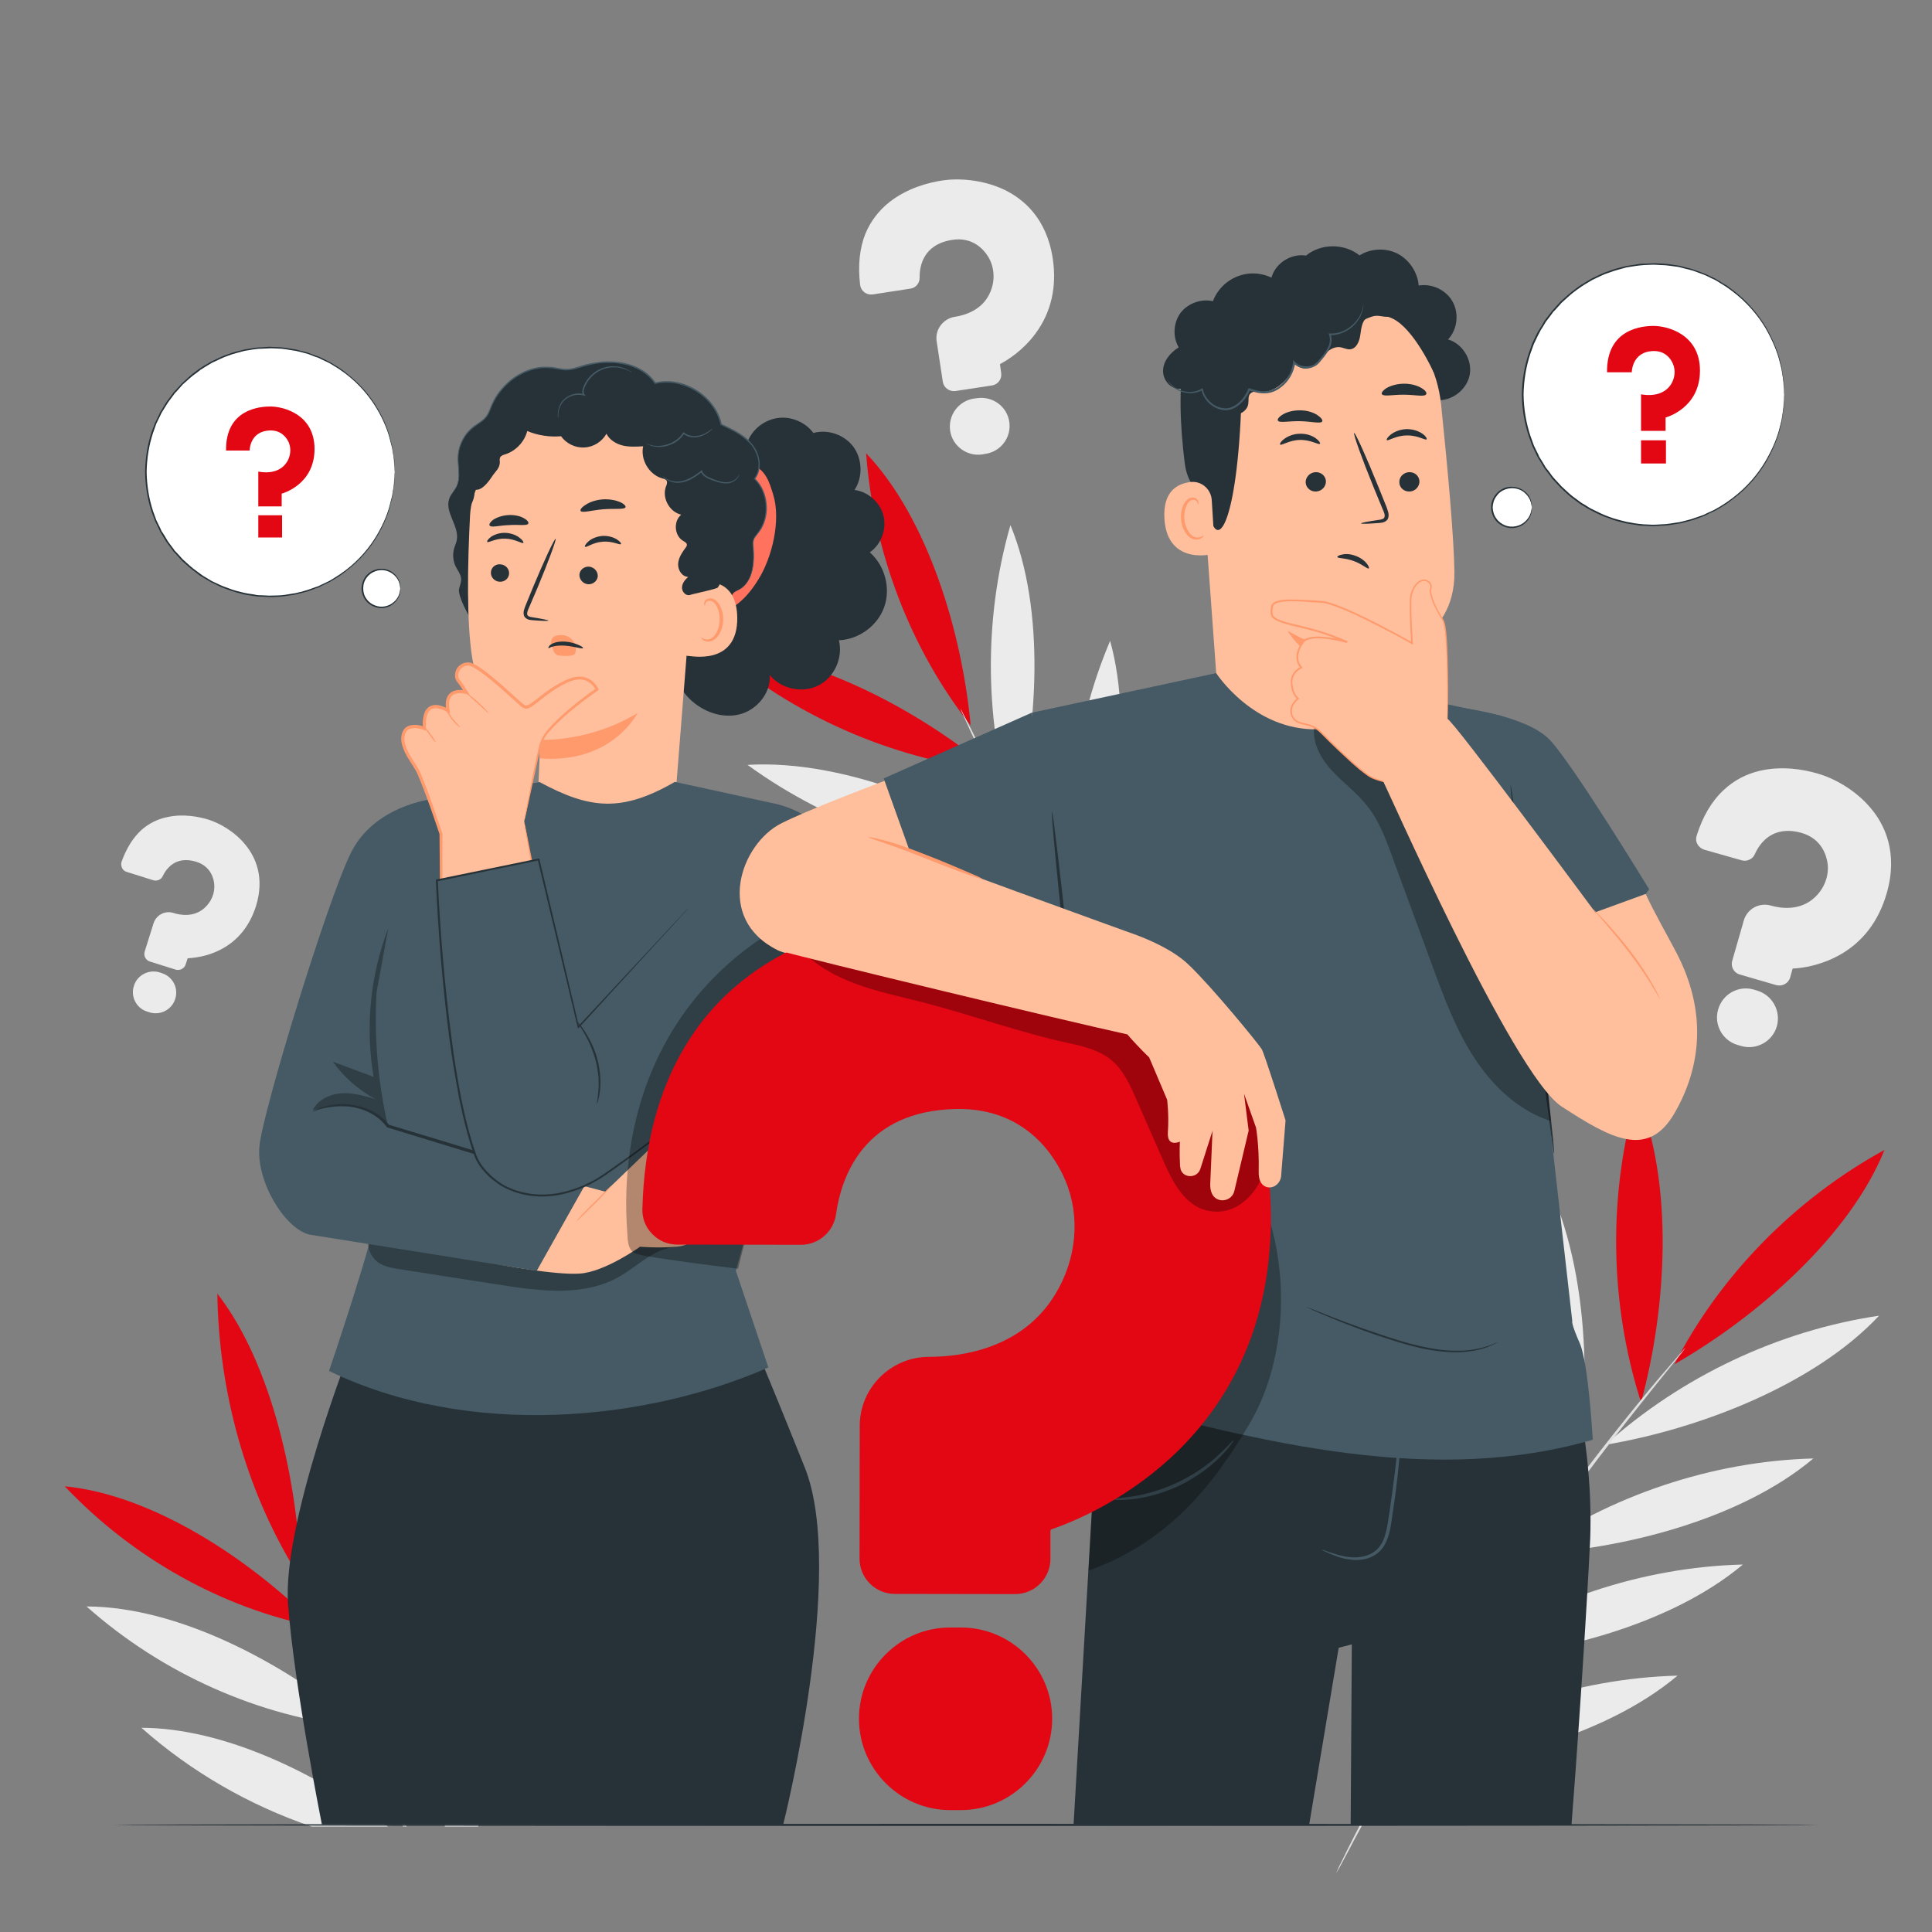 <svg version="1.2" xmlns="http://www.w3.org/2000/svg" viewBox="0 0 1000 1000" width="1000" height="1000">
	<rect x="0" y="0" width="1000" height="1000" fill="#808080" stroke="none"/>
	<title>7720439-ai</title>
	<style>
		.s0 { fill: #ebebeb } 
		.s1 { fill: #e30613 } 
		.s2 { fill: #e0e0e0 } 
		.s3 { fill: #263238 } 
		.s4 { fill: #ffffff } 
		.s5 { fill: #ff725e } 
		.s6 { fill: #ffbf9d } 
		.s7 { fill: #ff9a6c } 
		.s8 { fill: #455a64 } 
		.s9 { fill: #000000 } 
	</style>
	<g id="Background Complete">
		<g id="&lt;Group&gt;">
			<path id="&lt;Path&gt;" class="s0" d="m519.6 98.1c-11.3-5.3-23.8-5.9-31.8-4.7-7.4 1.1-18.2 4-27.3 11.1-5.6 4.4-9.8 9.9-12.5 16.3-3.1 7.6-4 16.6-2.8 26.7 0.2 1.5 1 2.9 2.2 3.8 1.2 0.9 2.7 1.3 4.3 1.1l19.5-3c2.8-0.4 4.8-2.8 4.8-5.6-0.1-6.3 2-17.2 16.6-19.6 11.1-1.9 16.9 5.4 18.9 8.7 3.2 5.3 3.7 12.1 1.1 18.2-3.9 9.4-13.2 12.1-18.5 12.9-6 1-10.2 6.6-9.3 12.6l3.2 21c0.5 3.1 3.4 5.2 6.5 4.8l19-2.9c3.1-0.5 5.2-3.4 4.7-6.5l-0.6-4.4q-0.1-0.1 0.1-0.2c4.1-2.2 11.9-7.1 18.3-15.8 8.1-11 11.1-24.1 8.9-38.8-3.2-21.2-15.6-31.1-25.3-35.7z"/>
			<path id="&lt;Path&gt;" class="s0" d="m505.7 206.1l-1.6 0.2c-8 1.2-13.5 8.7-12.3 16.7 1.2 7.9 8.7 13.4 16.7 12.2l1.6-0.3c8-1.2 13.5-8.6 12.3-16.6-1.2-8-8.7-13.4-16.7-12.2z"/>
		</g>
		<g id="&lt;Group&gt;">
			<path id="&lt;Path&gt;" class="s0" d="m127.3 437.6c-5.6-7.1-13.6-11.5-19.2-13.3-5.2-1.6-13.2-3.2-21.4-1.4-5.1 1-9.6 3.3-13.4 6.6-4.4 4-7.9 9.6-10.4 16.6-0.3 1-0.2 2.2 0.3 3.2 0.5 1 1.3 1.7 2.4 2l13.7 4.3c2 0.6 4.1-0.3 4.9-2.1 2-4.1 6.8-10.6 17.2-7.5 7.8 2.3 9.3 9 9.5 11.7 0.4 4.5-1.5 9.1-5.1 12.3-5.5 4.9-12.5 3.7-16.2 2.5-4.2-1.3-8.7 1.1-10.1 5.3l-4.6 14.7c-0.7 2.2 0.5 4.5 2.7 5.2l13.4 4.2c2.1 0.6 4.4-0.6 5.1-2.7l1-3.1q0-0.1 0.1-0.1c3.4-0.2 10.1-0.9 17-4.5 8.9-4.6 15-12.2 18.3-22.5 4.6-14.9-0.3-25.3-5.2-31.4z"/>
			<path id="&lt;Path&gt;" class="s0" d="m83.8 503.7l-1.2-0.4c-5.6-1.7-11.6 1.4-13.3 7-1.8 5.6 1.3 11.6 6.9 13.3l1.2 0.4c5.6 1.7 11.6-1.4 13.3-7 1.8-5.6-1.3-11.5-6.9-13.3z"/>
		</g>
		<g id="&lt;Group&gt;">
			<g id="&lt;Group&gt;">
				<g id="&lt;Group&gt;">
					<g id="&lt;Group&gt;">
						<path id="&lt;Path&gt;" class="s0" d="m720.1 916.8c48.7-2.2 110.4-17.7 148.2-49.5-52.1 1.4-104.8 19-148.2 49.5z"/>
					</g>
				</g>
			</g>
			<g id="&lt;Group&gt;">
				<g id="&lt;Group&gt;">
					<g id="&lt;Group&gt;">
						<path id="&lt;Path&gt;" class="s0" d="m754 859.2c48.6-2.1 110.4-17.7 148.1-49.4-52.1 1.3-104.8 18.9-148.1 49.4z"/>
					</g>
				</g>
			</g>
			<g id="&lt;Group&gt;">
				<g id="&lt;Group&gt;">
					<g id="&lt;Group&gt;">
						<path id="&lt;Path&gt;" class="s0" d="m790.4 804.4c48.6-2.2 110.4-17.7 148.2-49.5-52.2 1.4-104.9 19-148.2 49.5z"/>
					</g>
				</g>
			</g>
			<g id="&lt;Group&gt;">
				<g id="&lt;Group&gt;">
					<g id="&lt;Group&gt;">
						<path id="&lt;Path&gt;" class="s0" d="m831 747.8c48.4-8.1 108.1-31 141.6-66.8-52 7.7-102.3 31.5-141.6 66.8z"/>
					</g>
				</g>
			</g>
			<g id="&lt;Group&gt;">
				<g id="&lt;Group&gt;">
					<g id="&lt;Group&gt;">
						<path id="&lt;Path&gt;" class="s1" d="m866.7 706.1c43-24.6 90.9-66.6 108.7-110.9-46.5 25.5-85.1 65-108.7 110.9z"/>
					</g>
				</g>
			</g>
			<g id="&lt;Group&gt;">
				<g id="&lt;Group&gt;">
					<g id="&lt;Group&gt;">
						<path id="&lt;Path&gt;" class="s1" d="m849.4 725.8c13.2-48.3 17.3-113.2-2.1-159.3-15.1 51.5-14.3 108.1 2.1 159.3z"/>
					</g>
				</g>
			</g>
			<g id="&lt;Group&gt;">
				<g id="&lt;Group&gt;">
					<g id="&lt;Group&gt;">
						<path id="&lt;Path&gt;" class="s0" d="m814.9 771.9c9.4-51.2 7.8-119-16.8-165.3-11 54.6-5 113.4 16.8 165.3z"/>
					</g>
				</g>
			</g>
			<g id="&lt;Group&gt;">
				<g id="&lt;Group&gt;">
					<g id="&lt;Group&gt;">
						<path id="&lt;Path&gt;" class="s0" d="m773.9 828.5c9.4-51.2 7.7-119-16.8-165.3-11 54.6-5 113.4 16.8 165.3z"/>
					</g>
				</g>
			</g>
			<g id="&lt;Group&gt;">
				<g id="&lt;Group&gt;">
					<g id="&lt;Group&gt;">
						<path id="&lt;Path&gt;" class="s0" d="m730.1 900.2c9.4-51.2 7.8-119-16.8-165.3-11 54.6-5 113.4 16.8 165.3z"/>
					</g>
				</g>
			</g>
			<g id="&lt;Group&gt;">
				<g id="&lt;Group&gt;">
					<g id="&lt;Group&gt;">
						<g id="&lt;Group&gt;">
							<path id="&lt;Path&gt;" class="s2" d="m713.5 926.7c-7.1 13-12.6 23.7-16.3 31.1q-2.6 5.4-4.2 8.5-0.6 1.4-1 2.3-0.4 0.8-0.3 0.8 0 0 0.4-0.7 0.5-0.9 1.3-2.2 1.6-3.1 4.5-8.4c3.8-7.3 9.5-17.8 16.7-30.8 7.2-12.9 16-28.2 26.1-44.9 10.1-16.7 21.6-35 34-53.8 25.1-37.5 49.5-70.3 67.8-93.5 9.2-11.7 16.7-21 21.9-27.4q3.8-4.7 6-7.4 0.9-1.2 1.5-2 0.5-0.6 0.5-0.7 0 0-0.6 0.6-0.7 0.8-1.7 1.9-2.3 2.6-6.2 7.2c-5.5 6.2-13.1 15.4-22.4 27-18.6 23-43.2 55.7-68.3 93.3"/>
						</g>
					</g>
				</g>
			</g>
		</g>
		<g id="&lt;Group&gt;">
			<g id="&lt;Group&gt;">
				<g id="&lt;Group&gt;">
					<g id="&lt;Group&gt;">
						<path id="&lt;Path&gt;" class="s0" d="m629.5 590c17.7-43.9 28.9-104.7 16.1-150.9-19.9 46.6-25.6 100.3-16.1 150.9z"/>
					</g>
				</g>
			</g>
			<g id="&lt;Group&gt;">
				<g id="&lt;Group&gt;">
					<g id="&lt;Group&gt;">
						<path id="&lt;Path&gt;" class="s0" d="m592.3 536.8c17.7-43.8 28.9-104.6 16.1-150.8-19.9 46.6-25.6 100.2-16.1 150.8z"/>
					</g>
				</g>
			</g>
			<g id="&lt;Group&gt;">
				<g id="&lt;Group&gt;">
					<g id="&lt;Group&gt;">
						<path id="&lt;Path&gt;" class="s0" d="m558.5 482.6c17.8-43.9 28.9-104.7 16.1-150.9-19.8 46.6-25.6 100.2-16.1 150.9z"/>
					</g>
				</g>
			</g>
			<g id="&lt;Group&gt;">
				<g id="&lt;Group&gt;">
					<g id="&lt;Group&gt;">
						<path id="&lt;Path&gt;" class="s0" d="m524.9 423.8c12.4-46 16.3-108-1.9-152-14.1 49-13.5 103.1 1.9 152z"/>
					</g>
				</g>
			</g>
			<g id="&lt;Group&gt;">
				<g id="&lt;Group&gt;">
					<g id="&lt;Group&gt;">
						<path id="&lt;Path&gt;" class="s1" d="m502.4 375.5c-4.4-48-22.1-107.2-54.1-140.9 3.8 51.5 23.1 101.5 54.1 140.9z"/>
					</g>
				</g>
			</g>
			<g id="&lt;Group&gt;">
				<g id="&lt;Group&gt;">
					<g id="&lt;Group&gt;">
						<path id="&lt;Path&gt;" class="s1" d="m512.9 398.7c-37.4-31.2-93-61-141.6-62.4 39.4 34.1 89.8 56.3 141.6 62.4z"/>
					</g>
				</g>
			</g>
			<g id="&lt;Group&gt;">
				<g id="&lt;Group&gt;">
					<g id="&lt;Group&gt;">
						<path id="&lt;Path&gt;" class="s0" d="m539.7 447.8c-41.4-29-102-54.9-152.8-51.9 43.8 31.8 98.2 50.2 152.8 51.9z"/>
					</g>
				</g>
			</g>
			<g id="&lt;Group&gt;">
				<g id="&lt;Group&gt;">
					<g id="&lt;Group&gt;">
						<path id="&lt;Path&gt;" class="s0" d="m573.2 506.9c-41.5-29-102-54.9-152.9-51.9 43.9 31.8 98.2 50.2 152.9 51.9z"/>
					</g>
				</g>
			</g>
			<g id="&lt;Group&gt;">
				<g id="&lt;Group&gt;">
					<g id="&lt;Group&gt;">
						<path id="&lt;Path&gt;" class="s0" d="m618.9 574.4c-41.5-28.9-102-54.8-152.9-51.8 43.9 31.8 98.2 50.2 152.9 51.8z"/>
					</g>
				</g>
			</g>
			<g id="&lt;Group&gt;">
				<g id="&lt;Group&gt;">
					<g id="&lt;Group&gt;">
						<g id="&lt;Group&gt;">
							<path id="&lt;Path&gt;" class="s2" d="m635.6 599.8c8.6 11.5 15.8 20.7 20.9 26.9q3.7 4.6 5.8 7.2 1 1.1 1.6 1.8 0.5 0.6 0.6 0.6 0 0-0.5-0.7-0.5-0.8-1.4-1.9-2-2.7-5.6-7.4c-4.9-6.4-11.9-15.6-20.4-27.2-8.6-11.5-18.5-25.5-29.2-41.2-10.7-15.7-22.2-33.1-33.8-51.7-23.1-37.3-42.1-72.1-55.3-97.7-6.6-12.7-11.8-23.1-15.3-30.4q-2.6-5.2-4.2-8.2-0.6-1.3-1.1-2.2-0.4-0.7-0.4-0.7-0.1 0.1 0.2 0.8 0.4 0.9 1 2.2 1.4 3.1 3.8 8.4c3.4 7.4 8.4 17.8 14.9 30.7 12.9 25.7 31.8 60.7 54.9 98"/>
						</g>
					</g>
				</g>
			</g>
		</g>
		<g id="&lt;Group&gt;">
			<path id="&lt;Path&gt;" class="s0" d="m968.3 418.3c-8.2-9.8-19.6-15.7-27.5-17.9-7.4-2.2-18.6-4.1-30.1-1.4-7.1 1.7-13.3 5-18.5 9.9-6.2 5.7-10.9 13.7-14 23.6-0.5 1.5-0.4 3.1 0.4 4.4 0.7 1.4 2 2.4 3.5 2.9l19.4 5.5c2.7 0.8 5.7-0.6 6.8-3.2 2.6-5.8 9.2-15 23.8-11.1 11.1 3 13.4 12.3 13.9 16.2 0.7 6.3-1.8 12.8-6.8 17.4-7.6 7-17.5 5.6-22.7 4.1-6-1.7-12.2 1.8-13.9 7.7l-6 20.9c-0.9 3.1 0.9 6.3 3.9 7.1l18.9 5.5c3.1 0.8 6.3-0.9 7.2-4l1.2-4.4q0.1-0.1 0.3-0.2c4.7-0.2 14-1.5 23.7-6.8 12.2-6.7 20.6-17.6 24.8-32.3 6-21-1.2-35.5-8.3-43.9z"/>
			<path id="&lt;Path&gt;" class="s0" d="m909.4 512.7l-1.6-0.5c-8-2.3-16.2 2.3-18.5 10.3-2.3 7.9 2.3 16.2 10.2 18.4l1.7 0.5c7.9 2.3 16.2-2.3 18.5-10.2 2.2-8-2.4-16.2-10.3-18.5z"/>
		</g>
		<g id="&lt;Group&gt;">
			<path id="&lt;Path&gt;" class="s0" d="m327.4 589.3c-9.5-7.1-21-10-28.6-10.4-7.1-0.3-17.6 0.3-27.4 5.1-6.1 3.1-11 7.4-14.7 12.8-4.3 6.5-6.9 14.7-7.6 24.3-0.2 1.4 0.3 2.8 1.3 3.9 0.9 1.1 2.3 1.7 3.7 1.8l18.7 0.9c2.6 0.2 5-1.7 5.5-4.3 1.1-5.8 5.1-15.5 19.1-15 10.6 0.3 14.7 8.3 15.9 11.7 2 5.5 1.1 11.9-2.4 17-5.4 8-14.6 8.8-19.6 8.5-5.8-0.2-10.7 4.2-11 9.9l-1 20.1c-0.2 3 2.1 5.5 5 5.6l18.3 0.9c2.9 0.2 5.4-2.1 5.5-5l0.3-4.2q0-0.2 0.1-0.2c4.2-1.3 12.4-4.4 20-11.2 9.6-8.6 14.9-20.2 15.6-34.3 1-20.2-8.6-31.8-16.7-37.9z"/>
			<path id="&lt;Path&gt;" class="s0" d="m294.1 686.8l-1.6-0.1c-7.6-0.4-14.1 5.5-14.5 13.1-0.4 7.6 5.5 14.1 13.1 14.5l1.6 0.1c7.6 0.4 14.1-5.5 14.5-13.1 0.4-7.6-5.5-14.1-13.1-14.5z"/>
		</g>
		<g id="&lt;Group&gt;">
			<path id="&lt;Path&gt;" class="s0" d="m230.2 945.4h17.3c10.2-36.3 15.1-76.6 8.4-110.3-15.6 33.8-24.3 71.8-25.7 110.3z"/>
			<path id="&lt;Path&gt;" class="s0" d="m226.9 777.2c-21.2 46-29.8 100-24.2 151.9q0.3 0.6 0.6 1.3c19.2-44 33.1-105.3 23.6-153.2z"/>
			<path id="&lt;Path&gt;" class="s0" d="m181.4 712.4c-15.6 47.5-18.5 100.5-8.4 150q1 2.2 2 4.5c14-46.3 20.9-108.7 6.4-154.5z"/>
			<path id="&lt;Path&gt;" class="s1" d="m151.6 809.5q-0.2-0.8-0.2-0.8 0.1 0 0.4 0.7 0.4 0.9 0.9 2.3c0.3 0.8 0.7 1.7 1.1 2.6 0.7 1.1 1.3 2.3 2 3.4-1.4-49.5-14.9-111.6-43.3-148.1 0.7 50.9 14.9 101.5 40.2 142.9-0.1-0.2-0.2-0.5-0.3-0.7q-0.4-1.4-0.8-2.3z"/>
			<path id="&lt;Path&gt;" class="s1" d="m163.6 842q-0.3-0.5-0.5-1.1c-33.7-33.9-84.1-67.2-129.6-71.6 35.2 37.2 81.5 63.1 130.1 72.7z"/>
			<path id="&lt;Path&gt;" class="s0" d="m187.1 894.3q-0.2-0.2-0.5-0.5 0.1 0.2 0.2 0.5 0.1 0 0.3 0z"/>
			<path id="&lt;Path&gt;" class="s0" d="m44.8 831.5c39.3 34.9 89.1 57 140.2 62.5q-0.6-1.2-1.1-2.4c-37.7-31.3-92-60-139.1-60.1z"/>
			<path id="&lt;Path&gt;" class="s0" d="m73.2 894.3c25.7 22.8 56 40.2 88.1 51.1h39.5c-36.7-27.6-85-51-127.6-51.1z"/>
			<path id="&lt;Path&gt;" class="s2" d="m167.9 853.2c4.5 11.2 9.8 24.2 16 38.4q0.5 1.2 1.1 2.4c6.9 15.9 14.8 33.3 23.6 51.4h1.9q-3.7-7.6-7.2-15-0.3-0.7-0.6-1.3c-5.7-12.1-11.1-23.8-15.9-34.8q-0.1-0.3-0.2-0.5c-4.3-9.5-8.1-18.5-11.6-26.9q-1-2.3-2-4.5-2.1-5.1-4-9.8c-5.5-13.5-9.9-24.5-12.8-32.1-0.9-2.4-1.7-4.4-2.4-6.2-0.4-0.9-0.8-1.8-1.1-2.6q-0.5-1.4-0.9-2.3-0.3-0.7-0.4-0.7 0 0 0.2 0.8 0.4 0.9 0.8 2.3c0.1 0.2 0.2 0.5 0.3 0.7 0.7 2.1 1.7 4.9 2.9 8.2 1.8 5.3 4.4 12.1 7.5 20.2q0.2 0.6 0.5 1.1 2 5.3 4.3 11.2z"/>
		</g>
	</g>
	<g id="Floor">
		<g id="&lt;Group&gt;">
			<path id="&lt;Path&gt;" class="s3" d="m940.8 944.6c0 0.3-197.4 0.5-440.8 0.5-243.5 0-440.8-0.2-440.8-0.5 0-0.3 197.3-0.6 440.8-0.6 243.4 0 440.8 0.3 440.8 0.6z"/>
		</g>
	</g>
	<g id="Speech Bubble 2">
		<g id="&lt;Group&gt;">
			<g id="&lt;Group&gt;">
				<g id="&lt;Group&gt;">
					<path id="&lt;Path&gt;" class="s4" d="m204.3 244.3c0 35.6-28.8 64.4-64.4 64.4-35.6 0-64.4-28.8-64.4-64.4 0-35.6 28.8-64.4 64.4-64.4 35.6 0 64.4 28.8 64.4 64.4z"/>
					<g id="&lt;Group&gt;">
						<path id="&lt;Path&gt;" class="s3" d="m204.3 244.3q0 0-0.1-1.1-0.1-1-0.2-3 0-1-0.1-2.3c-0.1-0.8-0.3-1.7-0.4-2.7q-0.3-1.4-0.5-3.1c-0.2-1.1-0.6-2.3-0.9-3.5-1.1-5-3.4-10.9-7.1-17.1-3.7-6.2-9-12.7-16.3-18.2q-1.4-1-2.8-2c-1-0.7-2-1.3-3-1.9-1-0.6-2-1.3-3.1-1.8q-1.7-0.8-3.4-1.6-0.8-0.4-1.6-0.8-0.9-0.3-1.8-0.6-1.8-0.7-3.6-1.4c-1.3-0.4-2.5-0.6-3.8-1-1.3-0.3-2.6-0.7-3.9-0.8-2.6-0.4-5.3-1-8.1-1-1.4 0-2.8-0.2-4.2-0.1q-2.1 0.1-4.2 0.2c-0.7 0-1.4 0-2.1 0.1l-2.2 0.3c-1.4 0.3-2.9 0.4-4.3 0.7-2.8 0.8-5.7 1.4-8.5 2.5-2.9 1-5.6 2.4-8.4 3.7-1.3 0.7-2.6 1.6-4 2.4-0.6 0.4-1.3 0.8-1.9 1.2l-1.9 1.5c-2.6 1.7-4.9 4-7.3 6.1q-1.6 1.8-3.2 3.6l-0.9 0.9-0.7 1-1.5 2-1.4 1.9-1.3 2.1-1.3 2.1-0.7 1.1-0.5 1.1q-1.1 2.3-2.2 4.5-0.8 2.4-1.7 4.8c-2.1 6.4-3.2 13.2-3.3 20.2 0.1 6.9 1.2 13.8 3.3 20.2q0.9 2.4 1.7 4.7 1.1 2.3 2.2 4.5l0.5 1.2 0.7 1 1.3 2.1 1.3 2.2 1.4 1.9 1.5 2 0.7 1 0.9 0.9q1.6 1.8 3.2 3.5c2.4 2.2 4.7 4.4 7.3 6.2l1.9 1.4c0.6 0.5 1.3 0.9 1.9 1.3 1.4 0.8 2.7 1.6 4 2.4 2.8 1.3 5.5 2.7 8.4 3.6 2.8 1.2 5.7 1.8 8.5 2.5 1.4 0.3 2.9 0.5 4.3 0.7l2.2 0.4c0.7 0.1 1.4 0.1 2.1 0.1q2.1 0.1 4.2 0.2c1.4 0 2.8-0.1 4.2-0.1 2.8 0 5.5-0.6 8.1-1 1.4-0.1 2.6-0.6 3.9-0.8 1.3-0.4 2.5-0.7 3.8-1.1q1.8-0.6 3.6-1.3 0.9-0.3 1.8-0.6 0.8-0.4 1.6-0.8 1.7-0.8 3.4-1.6c1.1-0.5 2.1-1.2 3.1-1.8 1-0.7 2-1.2 3-1.9q1.4-1 2.8-2c7.3-5.5 12.6-12 16.3-18.2 3.7-6.3 6-12.1 7.1-17.1 0.3-1.3 0.7-2.4 0.9-3.5q0.2-1.7 0.5-3.2c0.1-0.9 0.3-1.8 0.4-2.7q0.1-1.2 0.1-2.2 0.1-2 0.2-3.1 0.1-1 0.1-1 0 0 0 1-0.1 1.1-0.1 3.1-0.1 1-0.1 2.3c-0.1 0.8-0.3 1.7-0.4 2.7q-0.2 1.4-0.5 3.1c-0.1 1.2-0.5 2.3-0.8 3.6-1.1 5-3.3 10.9-7 17.2-3.7 6.3-9 12.8-16.4 18.4q-1.3 1.1-2.8 2.1c-0.9 0.7-2 1.3-3 1.9-1 0.6-2 1.3-3.1 1.8q-1.7 0.8-3.4 1.6-0.8 0.5-1.7 0.9-0.9 0.3-1.8 0.6-1.8 0.7-3.6 1.4c-1.3 0.4-2.6 0.6-3.8 1-1.3 0.3-2.6 0.7-4 0.9-2.6 0.4-5.3 0.9-8.1 1-1.4 0-2.8 0.2-4.3 0.1q-2.1-0.1-4.3-0.2c-0.7 0-1.4 0-2.1-0.1l-2.2-0.3c-1.4-0.3-2.9-0.4-4.3-0.7-2.9-0.8-5.9-1.4-8.7-2.6-2.9-0.9-5.6-2.3-8.4-3.7-1.4-0.7-2.7-1.6-4.1-2.4-0.6-0.4-1.4-0.8-2-1.2l-1.9-1.5c-2.6-1.8-4.9-4-7.4-6.2q-1.6-1.8-3.2-3.6l-0.9-0.9-0.7-1-1.5-2-1.5-2-1.3-2.1-1.3-2.2-0.7-1.1-0.5-1.1q-1.1-2.3-2.2-4.6-0.9-2.4-1.8-4.8c-2.1-6.5-3.2-13.4-3.3-20.4 0.1-7.1 1.2-14 3.3-20.5q0.9-2.4 1.8-4.8 1.1-2.3 2.2-4.5l0.5-1.2 0.7-1 1.3-2.2 1.3-2.1 1.5-2 1.5-2 0.7-1 0.9-0.9q1.6-1.8 3.3-3.6c2.4-2.2 4.7-4.5 7.3-6.3l1.9-1.4c0.7-0.5 1.4-0.8 2-1.3 1.4-0.8 2.7-1.6 4.1-2.4 2.8-1.3 5.5-2.7 8.4-3.7 2.8-1.1 5.8-1.7 8.7-2.5 1.4-0.3 2.9-0.4 4.3-0.7l2.2-0.3c0.7-0.1 1.4-0.1 2.1-0.1q2.2-0.1 4.3-0.3c1.4 0 2.9 0.2 4.3 0.2 2.8 0 5.5 0.6 8.1 1 1.4 0.1 2.7 0.6 4 0.9 1.2 0.3 2.5 0.6 3.8 1q1.8 0.7 3.6 1.4 0.9 0.3 1.8 0.6 0.9 0.4 1.7 0.8 1.7 0.9 3.4 1.7c1.1 0.5 2.1 1.2 3.1 1.8 1 0.6 2.1 1.2 3 1.9q1.5 1 2.8 2.1c7.3 5.5 12.7 12.1 16.4 18.4 3.7 6.3 5.9 12.2 7 17.2 0.3 1.3 0.7 2.4 0.8 3.6q0.3 1.6 0.5 3.1c0.1 1 0.3 1.9 0.4 2.7q0 1.3 0.1 2.3 0 2 0.1 3 0 1.1 0 1.1z"/>
					</g>
				</g>
				<g id="&lt;Group&gt;">
					<path id="&lt;Path&gt;" class="s1" d="m117 233.2h12.2c0 0 0-10.2 10.7-10.4 5.5-0.1 8.4 3.5 9.6 6.3 1.3 3.2 0.9 6.9-0.9 9.9-2.1 3.4-6.6 6.6-14.9 5.1v18h12.1v-6.6c0 0 17-4.4 17-23.1 0-17.9-16-22-22.9-22-5.3 0-23.2 1.3-22.9 22.8z"/>
					<path id="&lt;Path&gt;" class="s1" d="m146 278.2h-12.3v-11.5h12.3z"/>
				</g>
			</g>
			<g id="&lt;Group&gt;">
				<path id="&lt;Path&gt;" class="s4" d="m207.2 304.6c0 5.4-4.4 9.8-9.8 9.8-5.4 0-9.8-4.4-9.8-9.8 0-5.5 4.4-9.9 9.8-9.9 5.4 0 9.8 4.4 9.8 9.9z"/>
				<g id="&lt;Group&gt;">
					<path id="&lt;Path&gt;" class="s3" d="m207.2 304.6c-0.1 0 0-0.9-0.4-2.4-0.4-1.5-1.4-3.6-3.6-5.2-2.2-1.7-5.7-2.6-9-1.3-1.7 0.6-3.3 1.7-4.4 3.3-1.2 1.5-1.8 3.5-1.8 5.6 0 2 0.6 4 1.8 5.5 1.1 1.6 2.7 2.7 4.4 3.3 3.3 1.3 6.8 0.4 9-1.3 2.2-1.6 3.2-3.7 3.6-5.2 0.4-1.5 0.3-2.3 0.4-2.3q0.1 0 0.1 0.6c0 0.4-0.1 1-0.2 1.8-0.4 1.5-1.3 3.8-3.6 5.6-2.2 1.8-5.9 2.9-9.6 1.5-1.8-0.6-3.5-1.8-4.8-3.5-1.2-1.7-1.9-3.8-2-6 0.1-2.3 0.8-4.4 2-6.1 1.3-1.7 3-2.9 4.8-3.5 3.7-1.4 7.4-0.3 9.6 1.5 2.3 1.8 3.2 4.1 3.6 5.6 0.1 0.8 0.2 1.4 0.2 1.8q0 0.7-0.1 0.7z"/>
				</g>
			</g>
		</g>
	</g>
	<g id="Speech Bubble 1">
		<g id="&lt;Group&gt;">
			<g id="&lt;Group&gt;">
				<g id="&lt;Group&gt;">
					<path id="&lt;Path&gt;" class="s4" d="m923.5 204.3c0 37.4-30.3 67.7-67.6 67.7-37.4 0-67.7-30.3-67.7-67.7 0-37.4 30.3-67.7 67.7-67.7 37.3 0 67.6 30.3 67.6 67.7z"/>
					<g id="&lt;Group&gt;">
						<path id="&lt;Path&gt;" class="s3" d="m923.5 204.3q0 0-0.1-1.1 0-1.1-0.2-3.2 0-1.1-0.1-2.4c-0.1-0.9-0.3-1.8-0.4-2.8q-0.3-1.5-0.5-3.3c-0.2-1.2-0.6-2.4-0.9-3.7-1.2-5.2-3.7-11.4-7.5-18-3.9-6.5-9.5-13.3-17.2-19.1q-1.4-1-2.9-2.1c-1-0.7-2.1-1.3-3.2-2-1-0.6-2.1-1.4-3.2-1.9q-1.8-0.8-3.5-1.7-0.9-0.4-1.8-0.8-0.9-0.3-1.9-0.7-1.9-0.7-3.8-1.4c-1.3-0.4-2.6-0.7-3.9-1-1.4-0.3-2.7-0.8-4.1-1-2.8-0.3-5.6-0.9-8.5-0.9-1.5-0.1-2.9-0.2-4.4-0.2q-2.2 0.1-4.5 0.2c-0.7 0.1-1.5 0.1-2.2 0.2l-2.3 0.3c-1.5 0.3-3 0.4-4.5 0.7-3 0.9-6 1.5-9 2.7-3 0.9-5.8 2.4-8.7 3.8-1.5 0.8-2.8 1.7-4.2 2.5-0.7 0.5-1.5 0.9-2.1 1.4l-2 1.4c-2.7 1.9-5.1 4.3-7.6 6.5q-1.7 1.9-3.4 3.8l-0.9 0.9-0.8 1.1-1.5 2-1.6 2.1-1.3 2.2-1.4 2.2-0.6 1.2-0.6 1.1q-1.2 2.4-2.3 4.8-0.9 2.5-1.8 5c-2.2 6.7-3.4 13.9-3.5 21.2 0.1 7.3 1.3 14.5 3.5 21.2q0.9 2.5 1.8 5 1.1 2.4 2.3 4.7l0.5 1.2 0.7 1.1 1.4 2.3 1.3 2.2 1.6 2 1.5 2.1 0.8 1 0.9 1q1.7 1.9 3.4 3.7c2.5 2.3 4.9 4.7 7.6 6.5l2 1.5c0.6 0.5 1.4 0.9 2.1 1.3 1.4 0.9 2.7 1.8 4.2 2.5 2.9 1.4 5.7 2.9 8.7 3.9 3 1.2 6 1.8 9 2.6 1.5 0.3 3 0.5 4.5 0.8l2.3 0.3c0.7 0.1 1.5 0.1 2.2 0.2q2.3 0.1 4.5 0.2c1.5 0 2.9-0.1 4.4-0.2 2.9 0 5.7-0.6 8.5-1 1.4-0.1 2.7-0.6 4.1-0.9 1.3-0.4 2.6-0.6 3.9-1.1q1.9-0.7 3.8-1.3 1-0.4 1.9-0.7 0.9-0.4 1.8-0.9 1.7-0.8 3.5-1.6c1.1-0.6 2.2-1.3 3.3-1.9 1-0.7 2.1-1.3 3.1-2q1.5-1.1 2.9-2.1c7.7-5.8 13.3-12.6 17.2-19.2 3.8-6.5 6.3-12.7 7.5-17.9 0.3-1.3 0.7-2.5 0.9-3.7q0.2-1.8 0.5-3.3c0.1-1 0.3-2 0.4-2.8q0.1-1.3 0.1-2.4 0.2-2.1 0.2-3.2 0.1-1.1 0.1-1.1 0.1 0 0 1.1 0 1.1-0.1 3.2 0 1.1-0.1 2.4c-0.1 0.9-0.2 1.8-0.4 2.8q-0.2 1.6-0.5 3.3c-0.1 1.2-0.5 2.4-0.8 3.8-1.2 5.2-3.6 11.5-7.4 18.1-3.9 6.6-9.5 13.5-17.2 19.3q-1.4 1.1-2.9 2.2c-1.1 0.7-2.1 1.3-3.2 2-1.1 0.6-2.2 1.4-3.3 1.9q-1.8 0.9-3.6 1.7-0.8 0.5-1.8 0.9-0.9 0.3-1.8 0.7-1.9 0.7-3.9 1.4c-1.3 0.4-2.6 0.7-4 1.1-1.3 0.3-2.7 0.8-4.1 0.9-2.8 0.4-5.6 1-8.6 1-1.5 0.1-2.9 0.2-4.4 0.2q-2.3-0.1-4.5-0.2c-0.8 0-1.5 0-2.3-0.1l-2.3-0.4c-1.5-0.2-3-0.4-4.6-0.7-3-0.8-6.1-1.4-9-2.7-3.1-0.9-6-2.4-8.9-3.9-1.5-0.7-2.8-1.6-4.3-2.5-0.7-0.4-1.4-0.8-2.1-1.3l-2-1.5c-2.8-1.9-5.2-4.3-7.7-6.6q-1.7-1.9-3.5-3.8l-0.9-0.9-0.7-1.1-1.6-2.1-1.6-2.1-1.3-2.2-1.4-2.3-0.7-1.1-0.6-1.2q-1.1-2.4-2.3-4.8-0.9-2.5-1.8-5c-2.3-6.9-3.5-14.1-3.6-21.5 0.1-7.4 1.3-14.7 3.6-21.5q0.9-2.5 1.8-5.1 1.2-2.4 2.3-4.8l0.6-1.2 0.7-1.1 1.4-2.2 1.3-2.3 1.6-2.1 1.6-2.1 0.8-1 0.8-0.9q1.8-2 3.5-3.9c2.5-2.2 5-4.6 7.7-6.5l2-1.5c0.7-0.5 1.4-0.9 2.1-1.3 1.5-0.9 2.8-1.8 4.3-2.6 2.9-1.4 5.8-2.9 8.9-3.9 2.9-1.2 6-1.8 9-2.6 1.6-0.3 3.1-0.5 4.6-0.7l2.3-0.4c0.8-0.1 1.5-0.1 2.3-0.1q2.2-0.1 4.5-0.2c1.5-0.1 2.9 0.1 4.4 0.1 3 0.1 5.8 0.6 8.6 1 1.4 0.2 2.8 0.7 4.1 1 1.4 0.4 2.7 0.6 4 1.1q2 0.7 3.9 1.4 0.9 0.3 1.8 0.7 0.9 0.4 1.8 0.8 1.8 0.9 3.6 1.7c1.1 0.6 2.2 1.3 3.3 2 1 0.6 2.1 1.3 3.2 1.9q1.4 1.2 2.9 2.2c7.7 5.9 13.3 12.8 17.2 19.4 3.8 6.6 6.2 12.9 7.4 18.1 0.3 1.3 0.7 2.5 0.8 3.7q0.3 1.8 0.5 3.4c0.2 1 0.3 1.9 0.4 2.8q0.1 1.3 0.1 2.4 0.1 2.1 0.1 3.2 0.1 1.1 0 1.1z"/>
					</g>
				</g>
				<g id="&lt;Group&gt;">
					<path id="&lt;Path&gt;" class="s1" d="m831.8 192.7h12.8c0 0 0-10.8 11.3-11 5.8-0.1 8.8 3.7 10 6.6 1.5 3.4 1 7.3-0.9 10.5-2.2 3.5-6.9 6.8-15.6 5.3v18.9h12.7v-6.9c0 0 17.8-4.6 17.8-24.3 0-18.8-16.8-23.1-24-23.1-5.6 0-24.4 1.3-24.1 24z"/>
					<path id="&lt;Path&gt;" class="s1" d="m862.3 239.9h-12.9v-12h12.9z"/>
				</g>
			</g>
			<g id="&lt;Group&gt;">
				<path id="&lt;Path&gt;" class="s4" d="m792.9 262.6c0 5.7-4.7 10.3-10.4 10.3-5.7 0-10.3-4.6-10.3-10.3 0-5.7 4.6-10.3 10.3-10.3 5.7 0 10.4 4.6 10.4 10.3z"/>
				<g id="&lt;Group&gt;">
					<path id="&lt;Path&gt;" class="s3" d="m792.9 262.6c-0.1 0-0.1-0.9-0.5-2.5-0.4-1.5-1.5-3.7-3.8-5.5-2.2-1.7-5.9-2.6-9.4-1.3-1.8 0.6-3.5 1.8-4.6 3.5-1.3 1.6-1.9 3.7-2 5.8 0.1 2.2 0.7 4.2 2 5.9 1.1 1.6 2.8 2.8 4.6 3.5 3.5 1.3 7.2 0.3 9.4-1.4 2.3-1.7 3.4-4 3.8-5.5 0.4-1.6 0.4-2.5 0.5-2.5q0 0 0 0.7c0 0.4 0 1.1-0.2 1.9-0.3 1.6-1.3 4-3.7 5.9-2.3 1.9-6.3 3-10.1 1.6-1.9-0.7-3.7-1.9-5-3.7-1.3-1.8-2.1-4.1-2.1-6.4 0-2.3 0.8-4.6 2.1-6.3 1.3-1.8 3.1-3.1 5-3.8 3.8-1.3 7.8-0.2 10.1 1.7 2.4 1.8 3.4 4.2 3.7 5.9 0.2 0.8 0.2 1.4 0.2 1.9q0 0.6 0 0.6z"/>
				</g>
			</g>
		</g>
	</g>
	<g id="Character 1">
		<g id="&lt;Group&gt;">
			<g id="&lt;Group&gt;">
				<path id="&lt;Path&gt;" class="s3" d="m416.6 759.7c-21.6-54-37.7-91.6-37.7-91.6l-197.4 30c0 0-35.5 90.9-32.4 132.2 3 41.3 17.5 114 17.5 114h238.8c0 0 32.8-130.5 11.2-184.6z"/>
				<g id="&lt;Group&gt;">
					<g id="&lt;Group&gt;">
						<path id="&lt;Path&gt;" class="s3" d="m345.4 308.7c1.5-15.6 3.9-31.3 9.6-45.9 5.7-14.6 15.1-28.2 28.3-36.6l3.4 3.1c2.3-6.7 8.5-11.8 15.6-12.9 7-1.1 14.5 2 18.7 7.7 7.6-2.1 16.3 1 20.9 7.4 4.5 6.4 4.7 15.6 0.4 22.1 7.1 0.9 13.3 6.5 15 13.4 1.7 7-1.2 14.8-7.1 18.9 7.8 6.8 10.9 18.5 7.5 28.2-3.4 9.8-13.2 16.9-23.5 17.3 2.3 9-2.4 19.3-10.6 23.4-8.3 4.2-19.4 1.8-25.2-5.4 0.7 9.3-6.7 18.2-15.8 20.4-9.1 2.2-19-1.5-25.7-8.1-6.6-6.6-10.3-15.7-11.7-25-1.4-9.2-0.7-18.7 0.2-28z"/>
						<g id="&lt;Group&gt;">
							<g id="&lt;Group&gt;">
								<g id="&lt;Group&gt;">
									<path id="&lt;Path&gt;" class="s5" d="m387.4 239.6c9.1 2.9 10.9 10.3 12.8 16.4 4.1 13.2-0.5 32.7-7.9 44.3-7.3 11.7-15.4 17.6-29.1 19.6q-0.7-31.4-1.3-62.8z"/>
								</g>
								<g id="&lt;Group&gt;">
									<g id="&lt;Group&gt;">
										<g id="&lt;Group&gt;">
											<g id="&lt;Group&gt;">
												<path id="&lt;Path&gt;" class="s3" d="m392.5 275.6c6.2-8 5.3-20.7-1.9-27.8 4-5 2.5-12.7-1.5-17.6-4-5-10-7.8-15.8-10.5-3.2-14.6-19.6-24.9-34.1-21.4-7.6-11.1-23.7-12.8-36.7-9.1-3.1 0.9-6.3 2.1-9.6 2.1-2.4 0-4.7-0.7-7.1-1-13.2-1.7-26.2 7.5-31.4 19.8-0.8 1.9-1.4 4-2.7 5.6-1.8 2.2-4.3 3.5-6.5 5.2-4.8 3.7-7.8 9.6-8.1 15.6-0.2 5.1 1.4 10.5-0.7 15.1-1.1 2.3-3.1 4.2-3.9 6.6-2.4 7.1 5.4 14.2 3.9 21.5-0.3 1.5-1 2.9-1.4 4.3-0.8 3-0.5 6.3 0.8 9.1 1.1 2.2 2.7 4.1 2.9 6.5 0.1 1.8-0.7 3.5-1.1 5.3-0.9 4.4 8.5 21.1 12.3 23.5l112.2 1c8.5-1.7 15.4-9.4 16.3-18.1 0.1-1.4 0.1-2.9 1-4.1 0.8-1 2-1.4 3.1-2 7.2-3.9 8.1-13.8 7.3-22-0.1-1.1-0.2-2.3 0.1-3.4 0.4-1.6 1.6-2.9 2.6-4.2z"/>
											</g>
										</g>
										<g id="&lt;Group&gt;">
											<g id="&lt;Group&gt;">
												<path id="&lt;Path&gt;" class="s6" d="m360.4 275.8c0.3-19.9-12.2-42.7-31.9-52.4-12.4-6.2-22.1-6.2-28.7-7-14.6-1.7-26.5 5.6-26.5 5.6-6.2 1.4-28.8 22.2-30 44.7-1.3 25.1-1.9 55.7 1.2 74.3 6.4 37.5 35.2 41.9 35.2 41.9 0 0-2.7 62.3-2.7 62.3l55.4 45.4 16.9-74.5z"/>
											</g>
										</g>
										<g id="&lt;Group&gt;">
											<g id="&lt;Group&gt;">
												<g id="&lt;Group&gt;">
													<g id="&lt;Group&gt;">
														<g id="&lt;Group&gt;">
															<g id="&lt;Group&gt;">
																<path id="&lt;Path&gt;" class="s7" d="m279.7 382.9c0 0 25.4 1.4 50.3-13.9 0 0-13.1 26.6-50.7 23.5z"/>
															</g>
														</g>
													</g>
												</g>
											</g>
										</g>
										<g id="&lt;Group&gt;">
											<g id="&lt;Group&gt;">
												<g id="&lt;Group&gt;">
													<g id="&lt;Group&gt;">
														<g id="&lt;Group&gt;">
															<g id="&lt;Group&gt;">
																<path id="&lt;Path&gt;" class="s6" d="m354.7 311.4c0-2.8 3.1-9.4 5.9-9.9 7.4-1.2 20.6-0.8 21 18 0.4 25.6-24.7 19.8-25.4 20-4.1 0.8-1.4-18.4-1.5-28.1z"/>
															</g>
														</g>
													</g>
												</g>
											</g>
										</g>
										<g id="&lt;Group&gt;">
											<g id="&lt;Group&gt;">
												<g id="&lt;Group&gt;">
													<g id="&lt;Group&gt;">
														<g id="&lt;Group&gt;">
															<g id="&lt;Group&gt;">
																<g id="&lt;Group&gt;">
																	<path id="&lt;Path&gt;" class="s7" d="m363.1 330c0.1-0.1 0.4 0.3 1.2 0.7 0.7 0.3 2 0.5 3.3 0 2.7-1.1 4.9-5.4 4.9-10 0.1-2.3-0.5-4.6-1.3-6.4-0.8-1.8-2.1-3.1-3.4-3.3-1.4-0.3-2.3 0.5-2.6 1.2-0.4 0.7-0.2 1.3-0.3 1.3-0.1 0.1-0.6-0.4-0.4-1.5 0.1-0.5 0.4-1.1 1-1.6 0.6-0.5 1.5-0.8 2.4-0.7 2 0.1 3.8 1.9 4.8 3.9 1 2 1.7 4.5 1.6 7.1 0 5.2-2.6 10-6.3 11.2-1.8 0.5-3.3-0.1-4.1-0.6-0.8-0.7-0.9-1.2-0.8-1.3z"/>
																</g>
															</g>
														</g>
													</g>
												</g>
											</g>
										</g>
										<path id="&lt;Path&gt;" class="s3" d="m237.8 262.9c0.8-9.3 4.5-18.1 9-26.2 3.1-5.7 6.7-11.2 11.6-15.5 4-3.5 8.9-6 13.8-8.3 12.8-6.1 27.1-11.2 40.9-8.1 7.5 1.7 14.2 5.6 20.7 9.6 4.9 3 10 6.1 14.1 10.2 3.7 3.6 6.6 7.8 9.2 12.2 6.2 10.5 10.6 22.3 11.4 34.5 0.9 12.2 10.1 22.9 3 32.8-0.6 0.8-13.3 3.4-14.2 3.8-2.1 0.8-4.3-1.4-4.3-3.7 0-2.2 1.5-4.1 3.2-5.6-3.2-0.1-5.4-3.6-5.2-6.8 0.2-3.2 2.1-5.9 4-8.5 0.2-0.3 0.5-0.7 0.5-1.1 0.2-1.1-1-1.7-2-2.3-4.5-2.7-5-10.2-0.9-13.5-6.1-1.4-10.1-8.7-7.9-14.6 0.4-0.9 0.8-2 0.4-2.9-0.4-0.8-1.5-1.1-2.4-1.3-6.8-2-11.3-9.7-9.8-16.6-3.6 0.2-7.2 0.4-10.6-0.4-3.5-0.9-6.8-2.9-8.4-6.1-2.3 4.1-6.7 6.9-11.4 7.1-4.7 0.3-9.4-2-12.1-5.8-5.9 0.5-12-0.4-17.5-2.7-1.4 5.5-5.8 10.2-11.2 12-1.1 0.3-2.3 0.7-2.8 1.6-0.3 0.7-0.3 1.4-0.2 2.1 0.2 3.6-2.3 5.1-4.2 8.1-2 3-5.4 7.4-8.9 6.5 0.4 6-2.8 10.5-8 13.7z"/>
										<g id="&lt;Group&gt;">
											<g id="&lt;Group&gt;">
												<path id="&lt;Path&gt;" class="s8" d="m232.5 258.2c0 0 0.3-1 1.4-2.7 0.5-0.9 1.3-1.9 2-3.1 0.7-1.3 1.2-2.9 1.4-4.8 0.1-1.9 0-4-0.2-6.4-0.2-2.3-0.4-4.9 0.1-7.6 0.5-2.7 1.6-5.5 3.3-8.1q1.3-1.9 3.1-3.6c1.2-1.1 2.6-2.1 4-3 1.4-1 2.9-2 3.9-3.4 1.1-1.4 1.7-3.1 2.4-4.9 1.4-3.5 3.4-6.9 6.1-9.9 2.7-3 6-5.8 9.9-7.7 1.9-1.1 4-1.8 6.1-2.4 2.2-0.5 4.4-0.9 6.7-0.8 1.2 0 2.3 0.1 3.5 0.2 1.1 0.2 2.2 0.4 3.4 0.6 2.2 0.4 4.5 0.5 6.8 0 2.3-0.5 4.5-1.4 6.9-2 2.3-0.6 4.8-1 7.2-1.3 2.5-0.3 5-0.3 7.5-0.1q3.8 0.2 7.6 1.3c4.9 1.4 9.6 4.1 12.9 8.4q0.5 0.6 1 1.2l-0.4-0.1c7.7-1.9 15.8 0.1 22 4.2 6.3 4.1 11 10.4 12.5 17.4l-0.2-0.2c3.1 1.4 6.2 2.9 9 4.6 2.9 1.8 5.5 3.9 7.4 6.5 2 2.6 3.1 5.7 3.4 8.8 0.3 3.1-0.5 6.3-2.4 8.7v-0.4c3.7 3.6 5.6 8.5 6 13.1 0.5 4.6-0.5 9.1-2.5 12.7-0.5 0.9-1.1 1.7-1.7 2.5-0.6 0.8-1.3 1.6-1.8 2.3-0.5 0.8-0.8 1.7-0.8 2.6-0.1 0.8 0 1.7 0.1 2.6 0.3 3.5 0.2 6.8-0.2 9.7-0.5 2.9-1.3 5.5-2.5 7.4-1.2 2-2.6 3.4-3.9 4.2-1.4 0.9-2.5 1.3-3.2 1.7-0.6 0.5-0.9 0.8-0.9 0.8 0 0 0.2-0.4 0.9-0.8 0.6-0.6 1.8-0.9 3.1-1.8 1.2-0.9 2.6-2.2 3.8-4.2 1.1-1.9 1.9-4.5 2.3-7.3 0.4-2.9 0.4-6.1 0.1-9.6-0.1-0.9-0.2-1.8-0.1-2.8 0.1-0.9 0.4-1.9 0.9-2.7 0.6-0.8 1.2-1.6 1.8-2.4 0.5-0.8 1.2-1.6 1.6-2.5 2-3.5 2.9-7.9 2.4-12.4-0.4-4.5-2.3-9.2-5.8-12.7l-0.2-0.2 0.1-0.2c1.8-2.2 2.5-5.2 2.3-8.2-0.3-3-1.5-6-3.3-8.5-1.9-2.5-4.5-4.5-7.2-6.3-2.8-1.7-5.9-3.1-9-4.6h-0.1l-0.1-0.2c-1.5-6.8-6-13-12.2-16.9-6.1-4-14-6-21.5-4.2l-0.2 0.1-0.2-0.2q-0.4-0.6-0.9-1.3c-3.1-4-7.8-6.7-12.6-8.1q-3.6-1-7.3-1.3c-2.5-0.1-5-0.1-7.4 0.1-2.4 0.3-4.8 0.7-7.1 1.4-2.3 0.5-4.6 1.4-6.9 1.9-1.2 0.2-2.4 0.4-3.6 0.4-1.2 0-2.4-0.2-3.5-0.4-1.2-0.2-2.3-0.4-3.4-0.6-1.2-0.1-2.3-0.2-3.4-0.2-2.2-0.1-4.4 0.3-6.5 0.8-2.1 0.6-4.2 1.3-6 2.3-3.8 1.9-7.1 4.5-9.7 7.5-2.7 3-4.7 6.3-6.1 9.8-0.7 1.7-1.3 3.4-2.4 4.9-1.2 1.5-2.6 2.5-4 3.5-1.5 1-2.8 1.9-4 3q-1.8 1.6-3.1 3.5c-1.7 2.5-2.8 5.3-3.3 7.9-0.5 2.7-0.3 5.2-0.1 7.5 0.1 2.3 0.3 4.5 0.1 6.4-0.2 1.9-0.8 3.6-1.5 4.9-0.8 1.3-1.6 2.2-2.1 3.1-0.6 0.8-0.9 1.5-1.2 1.9-0.2 0.5-0.3 0.8-0.3 0.7z"/>
											</g>
										</g>
										<g id="&lt;Group&gt;">
											<g id="&lt;Group&gt;">
												<path id="&lt;Path&gt;" class="s8" d="m327.1 192.8c0 0.1-0.7-0.4-1.9-1-1.3-0.6-3.2-1.3-5.6-1.6-2.5-0.2-5.5 0-8.4 1.3-3 1.4-5.8 3.8-7.6 7-0.5 1-1 2-1.3 2.9-0.2 1-0.3 2 0.2 2.7l0.7 0.9-1.1-0.3c-2.8-0.8-5.7-0.2-7.9 1-2.2 1.2-3.5 3.1-4.3 4.8-0.7 1.7-0.9 3.2-0.9 4.2-0.1 1 0 1.6 0 1.6q-0.1 0-0.2-0.4-0.1-0.4-0.1-1.2c0-1 0.1-2.6 0.8-4.4 0.7-1.8 2.1-3.8 4.4-5.1 2.3-1.4 5.4-2 8.4-1.2l-0.4 0.6c-0.7-1-0.6-2.3-0.3-3.4 0.3-1 0.8-2.1 1.3-3 1.9-3.5 4.9-6 8-7.3 3.1-1.4 6.2-1.5 8.7-1.2 2.6 0.3 4.5 1.2 5.7 1.9q0.9 0.5 1.4 0.8 0.4 0.4 0.4 0.4z"/>
											</g>
										</g>
										<g id="&lt;Group&gt;">
											<g id="&lt;Group&gt;">
												<path id="&lt;Path&gt;" class="s8" d="m368.8 221.9c0.1 0-0.2 0.3-0.8 0.9-0.7 0.5-1.6 1.3-2.9 2-1.3 0.7-3 1.4-5.1 1.6-2 0.1-4.4-0.3-6.4-1.9l0.6-0.1q-0.4 0.5-0.8 1.1-0.4 0.5-0.8 1c-1.9 2-4.2 3.3-6.4 4-2.2 0.8-4.3 1-6.1 0.8-1.7-0.1-3.1-0.5-4-0.9-0.9-0.3-1.4-0.6-1.4-0.7 0.1-0.1 2 1 5.5 1.1 1.6 0 3.7-0.2 5.8-1 2.1-0.7 4.2-2 6-3.8q0.4-0.5 0.8-1 0.4-0.5 0.7-1l0.3-0.3 0.3 0.2c1.7 1.4 3.9 1.9 5.9 1.8 1.9-0.1 3.5-0.7 4.8-1.3 2.6-1.4 4-2.7 4-2.5z"/>
											</g>
										</g>
										<g id="&lt;Group&gt;">
											<g id="&lt;Group&gt;">
												<path id="&lt;Path&gt;" class="s8" d="m382.6 245.5q0 0-0.1 0.5c-0.1 0.2-0.2 0.7-0.6 1.2-0.6 1-2 2.2-4.1 2.8-2.1 0.5-4.7 0.1-7.3-0.8-1.3-0.4-2.6-0.9-4-1.5-1.4-0.7-2.9-1.6-3.6-3.2q-0.1-0.2-0.1-0.4l0.6 0.1c-2.5 2-5 3.7-7.6 4.7-2.6 1-5.1 1.2-7.2 0.8-2-0.4-3.5-1.3-4.4-2q-0.7-0.6-1-1-0.2-0.3-0.2-0.3c0-0.1 0.5 0.4 1.4 1 0.9 0.7 2.3 1.4 4.3 1.7 2 0.3 4.4 0.1 6.8-0.9 2.5-1 5-2.6 7.4-4.6l0.4-0.3 0.2 0.5q0 0.2 0.1 0.4c0.6 1.3 1.9 2.2 3.2 2.8 1.3 0.6 2.7 1.1 4 1.6 2.5 0.9 5 1.3 6.9 0.8 2-0.4 3.3-1.5 4-2.4 0.7-0.9 0.8-1.5 0.9-1.5z"/>
											</g>
										</g>
									</g>
								</g>
							</g>
							<g id="&lt;Group&gt;">
								<g id="&lt;Group&gt;">
									<g id="&lt;Group&gt;">
										<g id="&lt;Group&gt;">
											<g id="&lt;Group&gt;">
												<g id="&lt;Group&gt;">
													<g id="&lt;Group&gt;">
														<g id="&lt;Group&gt;">
															<g id="&lt;Group&gt;">
																<path id="&lt;Path&gt;" class="s3" d="m299.9 297.4c-0.1 2.5 1.8 4.7 4.4 5 2.6 0.2 4.9-1.7 5.1-4.1 0.1-2.5-1.8-4.7-4.4-5-2.6-0.2-4.9 1.6-5.1 4.1z"/>
															</g>
														</g>
													</g>
												</g>
											</g>
										</g>
									</g>
								</g>
							</g>
							<g id="&lt;Group&gt;">
								<g id="&lt;Group&gt;">
									<g id="&lt;Group&gt;">
										<g id="&lt;Group&gt;">
											<g id="&lt;Group&gt;">
												<g id="&lt;Group&gt;">
													<g id="&lt;Group&gt;">
														<g id="&lt;Group&gt;">
															<g id="&lt;Group&gt;">
																<path id="&lt;Path&gt;" class="s3" d="m254.1 296.2c-0.2 2.5 1.8 4.7 4.4 4.9 2.6 0.2 4.8-1.6 5-4.1 0.2-2.5-1.8-4.7-4.4-4.9-2.6-0.3-4.9 1.6-5 4.1z"/>
															</g>
														</g>
													</g>
												</g>
											</g>
										</g>
									</g>
								</g>
							</g>
							<g id="&lt;Group&gt;">
								<g id="&lt;Group&gt;">
									<g id="&lt;Group&gt;">
										<g id="&lt;Group&gt;">
											<g id="&lt;Group&gt;">
												<g id="&lt;Group&gt;">
													<g id="&lt;Group&gt;">
														<g id="&lt;Group&gt;">
															<g id="&lt;Group&gt;">
																<g id="&lt;Group&gt;">
																	<path id="&lt;Path&gt;" class="s3" d="m252.2 280.5c0.6 0.6 4.2-1.9 9.3-1.7 5.1 0.1 8.8 2.8 9.4 2.2 0.2-0.3-0.3-1.4-1.9-2.6-1.6-1.3-4.3-2.5-7.5-2.6-3.1-0.1-5.8 1-7.4 2.1-1.6 1.2-2.2 2.3-1.9 2.6z"/>
																</g>
															</g>
														</g>
													</g>
												</g>
											</g>
										</g>
									</g>
								</g>
							</g>
							<g id="&lt;Group&gt;">
								<g id="&lt;Group&gt;">
									<g id="&lt;Group&gt;">
										<g id="&lt;Group&gt;">
											<g id="&lt;Group&gt;">
												<g id="&lt;Group&gt;">
													<g id="&lt;Group&gt;">
														<g id="&lt;Group&gt;">
															<g id="&lt;Group&gt;">
																<g id="&lt;Group&gt;">
																	<path id="&lt;Path&gt;" class="s3" d="m302.8 283c0.7 0.6 4.1-2.3 9.1-2.6 5.1-0.5 9 1.9 9.5 1.2 0.3-0.3-0.4-1.3-2.1-2.4-1.7-1.1-4.5-2-7.6-1.8-3.2 0.3-5.8 1.6-7.2 2.9-1.5 1.3-2 2.5-1.7 2.7z"/>
																</g>
															</g>
														</g>
													</g>
												</g>
											</g>
										</g>
									</g>
								</g>
							</g>
							<g id="&lt;Group&gt;">
								<g id="&lt;Group&gt;">
									<g id="&lt;Group&gt;">
										<g id="&lt;Group&gt;">
											<g id="&lt;Group&gt;">
												<g id="&lt;Group&gt;">
													<g id="&lt;Group&gt;">
														<g id="&lt;Group&gt;">
															<g id="&lt;Group&gt;">
																<path id="&lt;Path&gt;" class="s3" d="m283.9 321.2c0-0.2-3.2-0.9-8.3-1.7-1.3-0.2-2.5-0.5-2.7-1.4-0.2-0.9 0.3-2.3 1-3.8q2-4.7 4.2-9.8c5.8-13.9 10-25.4 9.5-25.6-0.6-0.2-5.8 10.9-11.6 24.8q-2.1 5.1-4 9.8c-0.5 1.5-1.4 3.1-0.8 5.1 0.3 1 1.3 1.7 2.1 2 0.8 0.3 1.5 0.3 2.2 0.4 5.1 0.4 8.3 0.5 8.4 0.2z"/>
															</g>
														</g>
													</g>
												</g>
											</g>
										</g>
									</g>
								</g>
							</g>
							<path id="&lt;Path&gt;" class="s7" d="m291.7 328.8c2 0.3 3.9 1.3 5 2.9 1.1 1.6 1.9 5.3 0.8 6.8-1 1.2-5.2 1.2-8.1 0.8-1.3-0.1-2.4-1.1-2.9-2.4l-1.1-3.2c-0.7-1.9 0.3-4 2.2-4.6 1.3-0.4 2.7-0.5 4.1-0.3z"/>
							<g id="&lt;Group&gt;">
								<g id="&lt;Group&gt;">
									<g id="&lt;Group&gt;">
										<g id="&lt;Group&gt;">
											<g id="&lt;Group&gt;">
												<path id="&lt;Path&gt;" class="s3" d="m300.5 264.4c0.8 1.3 5.7-0.3 11.7-0.8 6-0.5 11 0.3 11.6-1.1 0.2-0.6-0.9-1.8-3-2.7-2.2-0.9-5.5-1.6-9.1-1.3-3.6 0.3-6.7 1.5-8.6 2.8-2 1.2-2.9 2.5-2.6 3.1z"/>
											</g>
										</g>
									</g>
								</g>
							</g>
							<g id="&lt;Group&gt;">
								<g id="&lt;Group&gt;">
									<g id="&lt;Group&gt;">
										<g id="&lt;Group&gt;">
											<g id="&lt;Group&gt;">
												<path id="&lt;Path&gt;" class="s3" d="m253.5 272.1c1 1.1 5.1-0.2 9.9-0.3 4.9-0.4 9.1 0.5 10-0.7 0.4-0.6-0.3-1.8-2.1-2.8-1.8-1.1-4.8-1.9-8.2-1.7-3.3 0.2-6.2 1.3-7.9 2.5-1.7 1.3-2.2 2.5-1.7 3z"/>
											</g>
										</g>
									</g>
								</g>
							</g>
						</g>
					</g>
					<g id="&lt;Group&gt;">
						<g id="&lt;Group&gt;">
							<path id="&lt;Path&gt;" class="s8" d="m428.9 483.6l-48 174.2 16.8 50c-63.4 27.9-155.1 36.8-227.4 1.8 0 0 24.6-72.1 25.4-86.1 0.8-14-5.2-95.9 1.5-123.4 6.7-27.5 25.8-86.4 25.8-86.4l56.3-8.9c25.8 13.9 42.3 15.9 70-0.1l52.4 11.4z"/>
						</g>
						<g id="&lt;Group&gt;">
							<path id="&lt;Path&gt;" class="s8" d="m223.8 413.6c0 0-30.2 3.2-42.3 28.1-12.1 24.5-45.4 133.2-47.2 151.4-1.9 18.1 12.9 42.6 25.7 45.9l38.9-38.8 32.3 2.9 42.6-198.4z"/>
						</g>
						<g id="&lt;Group&gt;" style="opacity: .3">
							<g id="&lt;Group&gt;">
								<path id="&lt;Path&gt;" class="s9" d="m201 480.4c-9.4 24.4-12 51.3-7.6 77q-10.6-3.9-21.2-7.9c5.8 8 13.4 14.7 22.1 19.4-5.8-1.7-11.7-3.4-17.6-3-6 0.4-12.1 3.3-14.8 8.6 6.9-1.2 14-2.5 21-1.7 7.1 0.8 14.2 4.1 17.9 10-5.2-22.6-7.2-46-5.9-69.2"/>
							</g>
						</g>
					</g>
					<g id="&lt;Group&gt;">
						<g id="&lt;Group&gt;" style="opacity: .3">
							<g id="&lt;Group&gt;">
								<path id="&lt;Path&gt;" class="s9" d="m192.2 629.8l158.6 15.7c-11.4-0.2-20.2 9.5-30.1 15.2-18.4 10.6-41.2 7.6-62.1 4.3q-26-4-52-8.1c-4.3-0.7-9-1.5-12.2-4.6-5.8-5.4-4.2-14.8-2.2-22.5z"/>
							</g>
						</g>
						<g id="&lt;Group&gt;">
							<path id="&lt;Path&gt;" class="s6" d="m313.3 616.8l26.6-25.6c2.5-2.5 6.1-3.8 9.6-3.4 7.6 0.7 20.5 2 23.1 3 3.8 1.5 7.4 3.6 8.4 5.5 1.1 1.9 4.7 13.3 4.9 15 0.1 0.8-0.1 3.2-0.4 5.4-0.4 2.6-3.2 4.2-5.5 2.9-1.1-0.6-2-1.4-2.5-2.4-1.7-3.1-1.5-4.4-1.5-4.4 0 0 0.8 11.4-8.5 11.6 0 0 4.3 9.7-7.6 13.7 0 0 0.4 6.3-9.6 7.2-10 0.8-19 0-19 0 0 0-18.3 13.1-31.2 13.9-12.9 0.9-41.7-4.7-41.7-4.7l-3.5-53.1z"/>
						</g>
						<g id="&lt;Group&gt;">
							<g id="&lt;Group&gt;">
								<path id="&lt;Path&gt;" class="s7" d="m349.3 600.5c0 0.1 1.6 0.8 4.2 1.8 2.7 1 6.4 2.3 10.6 3.5 2.1 0.6 4.2 0.9 6 1.4 1.8 0.4 2.8 1.8 3.6 2.9 0.8 1.2 1.4 2.2 1.9 2.8 0.5 0.6 0.9 0.9 0.9 0.9 0.1-0.1-0.2-0.4-0.7-1-0.4-0.7-1-1.7-1.7-2.9-0.4-0.6-0.8-1.3-1.4-1.9-0.6-0.7-1.5-1.2-2.4-1.5-1.9-0.5-3.9-0.8-6-1.4-4.2-1.1-7.9-2.4-10.6-3.3-2.7-0.8-4.4-1.4-4.4-1.3z"/>
							</g>
						</g>
						<g id="&lt;Group&gt;">
							<g id="&lt;Group&gt;">
								<path id="&lt;Path&gt;" class="s7" d="m345.9 616.8c-0.1 0.1 1.1 0.6 2.9 1.4 1.9 0.7 4.5 1.7 7.4 2.7 2.9 0.9 5.6 1.7 7.5 2.2 1.9 0.6 3.2 0.8 3.2 0.7 0-0.1-1.2-0.5-3.1-1.1-2.1-0.8-4.6-1.6-7.4-2.5-2.7-0.9-5.2-1.8-7.4-2.5-1.9-0.6-3.1-1-3.1-0.9z"/>
							</g>
						</g>
						<g id="&lt;Group&gt;">
							<g id="&lt;Group&gt;">
								<path id="&lt;Path&gt;" class="s7" d="m339.3 631.9c0 0.3 4.6 0.7 10.2 2.2 5.5 1.5 9.8 3.4 9.8 3.2 0.1 0-0.9-0.6-2.7-1.4-1.7-0.8-4.2-1.7-7-2.5-2.7-0.7-5.3-1.1-7.2-1.3-1.9-0.3-3.1-0.3-3.1-0.2z"/>
							</g>
						</g>
						<g id="&lt;Group&gt;">
							<path id="&lt;Path&gt;" class="s8" d="m277.8 657.8l-117.8-18.8c0 0 14.2-59.1 34.8-59.1 3 0 107.7 34 107.7 34z"/>
						</g>
						<g id="&lt;Group&gt;">
							<g id="&lt;Group&gt;">
								<path id="&lt;Path&gt;" class="s7" d="m298.4 632.1c0.1 0.1 1.1-0.9 2.8-2.5 1.8-1.8 4-4 6.4-6.3 2.5-2.5 4.8-4.8 6.3-6.5 1.6-1.7 2.5-2.8 2.4-2.9-0.1-0.1-1.1 0.9-2.7 2.5-1.9 1.8-4.1 4-6.5 6.4-2.5 2.4-4.7 4.7-6.3 6.4-1.5 1.7-2.4 2.8-2.4 2.9z"/>
							</g>
						</g>
					</g>
					<g id="&lt;Group&gt;">
						<path id="&lt;Path&gt;" class="s3" d="m302.5 613.9q-0.1 0.1-1.5-0.2-1.7-0.5-4.2-1.2c-3.9-1.1-9.1-2.6-15.4-4.4-12.9-3.8-30.7-9.1-50.4-15.2-10.9-3.3-21.2-6.5-30.4-9.3l-0.2-0.1-0.2-0.2c-3.6-4.9-8.9-7.9-13.7-9.3-4.9-1.5-9.5-1.7-13.2-1.4-3.7 0.3-6.5 1.2-8.5 1.7-1.9 0.7-2.9 1.1-2.9 1 0-0.1 0.9-0.7 2.8-1.4 1.9-0.8 4.7-1.7 8.5-2.2 3.8-0.4 8.5-0.4 13.6 1.1 5.1 1.4 10.6 4.3 14.7 9.6l-0.4-0.3c9.1 2.8 19.5 5.9 30.4 9.2 19.7 6 37.4 11.6 50.3 15.7 6.2 2 11.3 3.7 15.2 4.9q2.4 0.9 4.1 1.4 1.4 0.6 1.4 0.6z"/>
					</g>
				</g>
				<g id="&lt;Group&gt;">
					<g id="&lt;Group&gt;">
						<g id="&lt;Group&gt;">
							<g id="&lt;Group&gt;">
								<path id="&lt;Path&gt;" class="s6" d="m271.3 425.1c1-3.3 6.5-33.6 8.7-40.6 3.2-9.9 29-27.7 29-27.7 0 0-4-9.3-15-4.5-13 5.8-19.5 15.4-22.7 13.5-3.3-2-23.7-22.8-29.3-22.2-5.6 0.7-6.8 6.4-4.8 8.7 1.9 2.3 4.1 6.1 4.1 6.1 0 0-11.8-3.6-9.5 9.4 0 0-13.4-8.4-12.1 9.3 0 0-8.8-3.6-10.8 2.6-2 6.2 3.9 13.4 6.8 18.3 3 5 12.5 33.5 12.5 33.5l0.1 25.1 47-9.7z"/>
								<g id="&lt;Group&gt;">
									<path id="&lt;Path&gt;" class="s7" d="m271.3 425.1q0 0 0.3 1.4 0.4 1.6 0.9 4.2c0.8 3.8 1.8 9.3 3.2 16.2l0.1 0.3-0.4 0.1c-11.6 2.5-27.6 5.9-46.9 9.9l-0.8 0.2v-0.8c-0.1-7.7-0.1-16.2-0.2-25.1v0.2c-3.3-9.7-6.8-20.1-11.2-30.6-2.1-5-6.6-9.5-8.2-15.6-0.4-1.5-0.6-3.2-0.3-4.8 0.3-1.6 1-3.4 2.6-4.4 1.5-1 3.3-1.2 4.9-1.1 1.6 0.1 3.2 0.5 4.7 1.1l-1.1 0.8c-0.1-1.7-0.2-3.5 0.1-5.3 0.3-1.7 0.7-3.7 2.2-5.2 1.5-1.6 3.8-1.9 5.7-1.6 2 0.4 3.7 1.1 5.4 2l-1.3 0.9c-0.3-2.4-0.7-5.3 0.9-7.9 1-1.6 2.8-2.5 4.6-2.8 1.7-0.2 3.4-0.1 5.1 0.4l-1 1.2c-1.2-2-2.4-3.9-3.8-5.7-0.9-0.9-1.4-2.4-1.3-3.7 0-1.3 0.5-2.6 1.2-3.7 0.8-1.1 1.9-1.9 3.1-2.4q0.9-0.3 1.8-0.4c0.6-0.1 1.5 0 2 0.1 2.5 0.8 4.3 2.2 6.2 3.5 7.3 5.3 13.6 11.5 19.9 17 0.8 0.6 1.7 1.5 2.3 1.7 0.5 0.1 1.5-0.3 2.3-0.8 1.7-1 3.2-2.4 4.9-3.6 3.2-2.6 6.5-4.9 10-6.9 3.4-1.8 7-3.8 11.2-3.7 4.1 0.1 7.6 2.9 9.3 6.3l0.2 0.5-0.5 0.4c-10 7.1-19.1 14.2-25.5 21.7-1.6 1.9-2.8 3.9-3.5 6.1-0.7 2.2-1.2 4.4-1.7 6.5q-1.4 6.3-2.5 11.5c-1.5 6.9-2.7 12.4-3.5 16.2q-0.6 2.8-1 4.3c-0.2 0.9-0.4 1.4-0.4 1.4-0.1 0 0-0.5 0.2-1.5q0.3-1.6 0.8-4.3c0.8-3.8 1.8-9.3 3.1-16.2q1.1-5.3 2.4-11.6c0.5-2.2 0.9-4.3 1.6-6.6 0.7-2.3 2-4.5 3.6-6.5 6.5-7.8 15.5-14.9 25.6-22.2l-0.2 0.9c-1.5-3-4.6-5.4-8.1-5.4-3.5-0.2-7 1.7-10.4 3.5-3.4 1.9-6.6 4.3-9.8 6.8-1.6 1.3-3.2 2.6-5 3.8-1 0.5-2 1.2-3.5 0.9-1.5-0.5-2-1.3-2.9-2-6.4-5.6-12.7-11.7-19.9-16.9-1.8-1.2-3.7-2.5-5.6-3.2-0.5-0.1-0.8-0.1-1.3-0.1q-0.8 0.1-1.5 0.4c-0.9 0.4-1.7 1-2.3 1.8-1.1 1.6-1.4 4 0 5.4 1.5 1.8 2.7 3.8 4 5.9l1 1.7-2-0.5c-2.7-0.7-6.3-0.7-7.8 1.7-1.2 1.9-0.9 4.5-0.6 6.7l0.2 1.8-1.5-0.9c-1.4-0.9-3.1-1.5-4.7-1.8-1.6-0.3-3.3 0-4.3 1.1-2.1 2.3-2 6-1.9 9.2l0.1 1.3-1.2-0.5c-2.6-0.9-6-1.5-8.1-0.1-1.1 0.7-1.6 1.9-1.9 3.3-0.2 1.3 0 2.7 0.3 4.1 0.7 2.8 2.2 5.3 3.7 7.8 1.5 2.4 3.3 4.8 4.4 7.6 4.4 10.6 7.8 21 11.1 30.7l0.1 0.1v0.2c0 8.9 0 17.3 0 25.1l-0.8-0.6c19.3-3.9 35.4-7.1 47-9.4l-0.3 0.4c-1.2-7-2.1-12.4-2.8-16.3q-0.4-2.6-0.7-4.2-0.2-1.4-0.1-1.4z"/>
								</g>
							</g>
						</g>
						<g id="&lt;Group&gt;">
							<g id="&lt;Group&gt;">
								<path id="&lt;Path&gt;" class="s7" d="m241.4 358.7c-0.1 0.2 2.5 2.4 5.7 5.3 3.2 2.9 5.7 5.3 5.8 5.2 0.2-0.1-2.1-2.8-5.3-5.7-3.2-2.9-6.1-4.9-6.2-4.8z"/>
							</g>
						</g>
						<g id="&lt;Group&gt;">
							<g id="&lt;Group&gt;">
								<path id="&lt;Path&gt;" class="s7" d="m230.9 367c-0.2 0.1 0.8 2.7 2.9 5.3 2 2.6 4.2 4.3 4.3 4.1 0.2-0.2-1.8-2-3.8-4.5-2-2.6-3.2-4.9-3.4-4.9z"/>
							</g>
						</g>
						<g id="&lt;Group&gt;">
							<g id="&lt;Group&gt;">
								<path id="&lt;Path&gt;" class="s7" d="m219.9 376.4c-0.2 0.1 0.9 1.9 2.5 4 1.5 2.2 2.8 3.8 3 3.7 0.2-0.2-0.9-2-2.5-4.1-1.5-2.1-2.8-3.7-3-3.6z"/>
							</g>
						</g>
					</g>
				</g>
				<path id="&lt;Path&gt;" class="s8" d="m401.7 416.1l-50.5 50.4-51.8 65.1-20.6-86.8-52.7 10.9c0 0 3.7 98 19.9 142.4 3.1 8.5 12.2 14.8 16.3 16.7 25.5 12.1 50.3-6.6 50.3-6.6 0 0 106.3-71.3 117.8-119.1 5.4-22.5 3.2-49.3-6-60.3-8.2-9.7-22.7-12.7-22.7-12.7z"/>
				<g id="&lt;Group&gt;">
					<path id="&lt;Path&gt;" class="s3" d="m430.4 489.1q0 0.1-0.4 1.6c-0.4 1-0.6 2.6-1.4 4.5-1.4 3.9-4.1 9.3-8.4 15.9-4.3 6.6-10.2 14.1-17.7 22.3-7.5 8.2-16.5 17.1-27 26.4-10.4 9.3-22.3 19-35.4 29q-9.8 7.5-20.5 15.1-2.7 1.9-5.4 3.8c-1.8 1.2-3.7 2.5-5.7 3.6-3.9 2.3-8.1 4.2-12.6 5.5-8.8 2.9-18.8 3.5-28.2 0.6-1.2-0.3-2.3-0.9-3.5-1.3-1.1-0.5-2.3-0.9-3.3-1.5-2.2-1.2-4.2-2.7-6.2-4.2-3.8-3.3-7.2-7.2-9.1-12-3.4-9.5-5.8-19.5-7.9-29.7-1.9-10.2-3.7-20.6-5.1-31.2-3.7-28.3-5.8-55.8-7-81.8v-0.4l0.4-0.1c18.4-3.8 36-7.4 52.7-10.8l0.4-0.1 0.1 0.4c7.8 33 14.8 62.3 20.5 86.8l-0.6-0.1c17.8-19.2 32.1-34.5 42-45.1 4.9-5.3 8.7-9.4 11.3-12.1q1.9-2.1 2.9-3.2 1.1-1 1.1-1 0 0-1 1.1-1 1.1-2.9 3.2c-2.5 2.8-6.3 6.9-11.2 12.2-9.8 10.7-24 26.1-41.6 45.4l-0.5 0.4-0.2-0.6c-5.8-24.5-12.8-53.8-20.7-86.8l0.6 0.4c-16.7 3.4-34.3 7.1-52.7 10.9l0.4-0.6c1.2 26.1 3.4 53.6 7.1 81.7 1.3 10.6 3.1 21 5 31.2 2.1 10.1 4.5 20.1 7.9 29.5 1.7 4.6 5.1 8.4 8.8 11.6 1.8 1.5 3.8 2.9 5.9 4.1 1.1 0.6 2.2 1 3.3 1.5 1.1 0.4 2.2 1 3.4 1.2 9.1 2.9 18.9 2.3 27.6-0.5 4.4-1.3 8.6-3.2 12.5-5.4 1.9-1.1 3.7-2.3 5.6-3.6q2.7-1.9 5.4-3.8 10.7-7.5 20.5-15c13.1-9.9 25-19.6 35.4-28.8 10.5-9.3 19.6-18.1 27.1-26.2 7.5-8.2 13.5-15.7 17.8-22.2 4.3-6.5 7.1-12 8.5-15.8 0.8-1.9 1.1-3.5 1.5-4.4q0.5-1.6 0.5-1.6z"/>
				</g>
				<g id="&lt;Group&gt;">
					<path id="&lt;Path&gt;" class="s3" d="m309 571.5c-0.2-0.1 0.4-2.6 0.7-6.7 0.2-2.1 0.2-4.5 0.1-7.2-0.3-2.7-0.7-5.7-1.5-8.7-1.6-6.1-4.2-11.3-6.3-14.8-2.1-3.5-3.7-5.5-3.6-5.7 0.1 0 0.5 0.5 1.3 1.4 0.8 0.8 1.8 2.2 2.9 3.9 2.3 3.5 5.1 8.7 6.7 14.9 0.8 3.1 1.2 6.1 1.4 8.9 0.1 2.8 0.1 5.3-0.2 7.4-0.3 2-0.6 3.7-0.9 4.8-0.4 1.2-0.6 1.8-0.6 1.8z"/>
				</g>
				<g id="&lt;Group&gt;">
					<path id="&lt;Path&gt;" class="s3" d="m301.8 335.4c-0.1 0.3-1.2 0.2-2.9-0.2-1.6-0.3-3.8-0.8-6.3-1-2.5-0.2-4.7 0-6.2 0.4-1.6 0.3-2.3 1-2.5 0.9-0.1-0.1-0.1-0.4 0.2-0.9 0.3-0.5 0.9-1 1.7-1.4 1.7-0.9 4.2-1.3 6.9-1.1 2.8 0.2 5.1 1 6.7 1.7 1.6 0.7 2.5 1.3 2.4 1.6z"/>
				</g>
			</g>
			<g id="&lt;Group&gt;" style="opacity: .3">
				<path id="&lt;Path&gt;" class="s9" d="m382 656.7c0 0-23.1-2.8-35.5-4.7-6.8-1.1-17.2-2.2-19.1-4.1-2.5-2.3-2.5-6.3-2.7-9.6-4.4-57.7 15.4-120.2 76.7-157.4l15.7 4.1-1.1 37.6z"/>
			</g>
		</g>
	</g>
	<g id="Character 2">
		<g id="&lt;Group&gt;">
			<g id="&lt;Group&gt;">
				<g id="&lt;Group&gt;">
					<g id="&lt;Group&gt;">
						<g id="&lt;Group&gt;">
							<g id="&lt;Group&gt;">
								<g id="&lt;Group&gt;">
									<g id="&lt;Group&gt;">
										<g id="&lt;Group&gt;">
											<g id="&lt;Group&gt;">
												<g id="&lt;Group&gt;">
													<g id="&lt;Group&gt;">
														<g id="&lt;Group&gt;">
															<path id="&lt;Path&gt;" class="s3" d="m743.5 207.1c7.8 0.7 15.7-5.3 17.2-13 1.5-7.7-3.6-16.2-11.2-18.4 4.8-5.1 5.8-13.3 2.4-19.5-3.3-6.1-10.8-9.6-17.6-8.4-0.5-6.8-4.8-13.3-10.9-16.5-6.1-3.1-13.9-2.8-19.7 0.9-7.8-6.3-20-6.3-27.7 0.1-6.7-1.1-13.9 2.7-16.9 8.8-3 6.1-1.6 14 3.4 18.7"/>
														</g>
													</g>
												</g>
											</g>
										</g>
									</g>
								</g>
							</g>
							<g id="&lt;Group&gt;">
								<g id="&lt;Group&gt;">
									<g id="&lt;Group&gt;">
										<g id="&lt;Group&gt;">
											<g id="&lt;Group&gt;">
												<g id="&lt;Group&gt;">
													<g id="&lt;Group&gt;">
														<path id="&lt;Path&gt;" class="s6" d="m672.9 148.2h3.5c35.6-0.9 65.8 25.7 69.5 61.1 3.4 32.9 6.7 69.2 6.9 86.9 0.4 36.6-36 43.2-36 43.2l4.1 43.9-88.9-0.7-11.6-159.3c-4.1-37.9 14.5-71.9 52.5-75.1z"/>
													</g>
												</g>
											</g>
										</g>
									</g>
									<g id="&lt;Group&gt;">
										<g id="&lt;Group&gt;">
											<g id="&lt;Group&gt;">
												<g id="&lt;Group&gt;">
													<g id="&lt;Group&gt;">
														<g id="&lt;Group&gt;">
															<g id="&lt;Group&gt;">
																<g id="&lt;Group&gt;">
																	<g id="&lt;Group&gt;">
																		<g id="&lt;Group&gt;">
																			<g id="&lt;Group&gt;">
																				<path id="&lt;Path&gt;" class="s7" d="m716.8 339.4c0 0-25.5 1.9-50.4-13 0 0 14.8 26.7 51.3 22.5z"/>
																			</g>
																		</g>
																	</g>
																</g>
															</g>
														</g>
													</g>
												</g>
											</g>
										</g>
									</g>
									<g id="&lt;Group&gt;">
										<g id="&lt;Group&gt;">
											<g id="&lt;Group&gt;">
												<g id="&lt;Group&gt;">
													<g id="&lt;Group&gt;">
														<g id="&lt;Group&gt;">
															<g id="&lt;Group&gt;">
																<g id="&lt;Group&gt;">
																	<g id="&lt;Group&gt;">
																		<g id="&lt;Group&gt;">
																			<g id="&lt;Group&gt;">
																				<g id="&lt;Group&gt;">
																					<g id="&lt;Group&gt;">
																						<g id="&lt;Group&gt;">
																							<path id="&lt;Path&gt;" class="s3" d="m734.7 249c0.1 2.8-2.1 5.2-4.9 5.4-2.9 0.2-5.4-1.8-5.5-4.6-0.2-2.8 2-5.2 4.9-5.4 2.9-0.2 5.3 1.8 5.5 4.6z"/>
																						</g>
																					</g>
																				</g>
																			</g>
																		</g>
																	</g>
																</g>
															</g>
														</g>
													</g>
												</g>
											</g>
										</g>
									</g>
									<g id="&lt;Group&gt;">
										<g id="&lt;Group&gt;">
											<g id="&lt;Group&gt;">
												<g id="&lt;Group&gt;">
													<g id="&lt;Group&gt;">
														<g id="&lt;Group&gt;">
															<g id="&lt;Group&gt;">
																<g id="&lt;Group&gt;">
																	<g id="&lt;Group&gt;">
																		<g id="&lt;Group&gt;">
																			<g id="&lt;Group&gt;">
																				<g id="&lt;Group&gt;">
																					<g id="&lt;Group&gt;">
																						<g id="&lt;Group&gt;">
																							<g id="&lt;Group&gt;">
																								<path id="&lt;Path&gt;" class="s3" d="m738.4 227.4c-0.6 0.7-4.6-2.2-10.3-2-5.6 0-9.6 3-10.3 2.4-0.3-0.3 0.4-1.6 2.1-2.9 1.8-1.4 4.7-2.7 8.2-2.8 3.6 0 6.5 1.2 8.3 2.5 1.7 1.2 2.3 2.5 2 2.8z"/>
																							</g>
																						</g>
																					</g>
																				</g>
																			</g>
																		</g>
																	</g>
																</g>
															</g>
														</g>
													</g>
												</g>
											</g>
										</g>
									</g>
									<g id="&lt;Group&gt;">
										<g id="&lt;Group&gt;">
											<g id="&lt;Group&gt;">
												<g id="&lt;Group&gt;">
													<g id="&lt;Group&gt;">
														<g id="&lt;Group&gt;">
															<g id="&lt;Group&gt;">
																<g id="&lt;Group&gt;">
																	<g id="&lt;Group&gt;">
																		<g id="&lt;Group&gt;">
																			<g id="&lt;Group&gt;">
																				<g id="&lt;Group&gt;">
																					<g id="&lt;Group&gt;">
																						<g id="&lt;Group&gt;">
																							<path id="&lt;Path&gt;" class="s3" d="m686.3 249c0.1 2.8-2.1 5.2-5 5.4-2.8 0.2-5.3-1.8-5.5-4.6-0.1-2.8 2.1-5.2 5-5.4 2.8-0.2 5.3 1.8 5.5 4.6z"/>
																						</g>
																					</g>
																				</g>
																			</g>
																		</g>
																	</g>
																</g>
															</g>
														</g>
													</g>
												</g>
											</g>
										</g>
									</g>
									<g id="&lt;Group&gt;">
										<g id="&lt;Group&gt;">
											<g id="&lt;Group&gt;">
												<g id="&lt;Group&gt;">
													<g id="&lt;Group&gt;">
														<g id="&lt;Group&gt;">
															<g id="&lt;Group&gt;">
																<g id="&lt;Group&gt;">
																	<g id="&lt;Group&gt;">
																		<g id="&lt;Group&gt;">
																			<g id="&lt;Group&gt;">
																				<g id="&lt;Group&gt;">
																					<g id="&lt;Group&gt;">
																						<g id="&lt;Group&gt;">
																							<g id="&lt;Group&gt;">
																								<path id="&lt;Path&gt;" class="s3" d="m683.2 229.7c-0.7 0.7-4.7-2.1-10.3-2-5.6 0.1-9.7 3.1-10.3 2.4-0.3-0.3 0.3-1.6 2.1-2.9 1.7-1.3 4.7-2.7 8.2-2.7 3.5-0.1 6.5 1.1 8.2 2.4 1.8 1.3 2.4 2.5 2.1 2.8z"/>
																							</g>
																						</g>
																					</g>
																				</g>
																			</g>
																		</g>
																	</g>
																</g>
															</g>
														</g>
													</g>
												</g>
											</g>
										</g>
									</g>
									<g id="&lt;Group&gt;">
										<g id="&lt;Group&gt;">
											<g id="&lt;Group&gt;">
												<g id="&lt;Group&gt;">
													<g id="&lt;Group&gt;">
														<g id="&lt;Group&gt;">
															<g id="&lt;Group&gt;">
																<g id="&lt;Group&gt;">
																	<g id="&lt;Group&gt;">
																		<g id="&lt;Group&gt;">
																			<g id="&lt;Group&gt;">
																				<g id="&lt;Group&gt;">
																					<g id="&lt;Group&gt;">
																						<g id="&lt;Group&gt;">
																							<path id="&lt;Path&gt;" class="s3" d="m704.5 270.9c0-0.3 3.5-1 9.1-1.8 1.5-0.2 2.8-0.5 3-1.5 0.4-1.1-0.3-2.6-1-4.2q-2.2-5.2-4.5-10.9c-6.3-15.4-10.8-28.1-10.2-28.4 0.6-0.2 6.2 12.1 12.4 27.5q2.3 5.7 4.4 10.9c0.5 1.7 1.5 3.5 0.8 5.7-0.3 1-1.4 1.8-2.3 2.1-0.9 0.3-1.7 0.3-2.4 0.4-5.7 0.4-9.2 0.6-9.3 0.2z"/>
																						</g>
																					</g>
																				</g>
																			</g>
																		</g>
																	</g>
																</g>
															</g>
														</g>
													</g>
												</g>
											</g>
										</g>
									</g>
									<g id="&lt;Group&gt;">
										<g id="&lt;Group&gt;">
											<g id="&lt;Group&gt;">
												<g id="&lt;Group&gt;">
													<g id="&lt;Group&gt;">
														<g id="&lt;Group&gt;">
															<g id="&lt;Group&gt;">
																<g id="&lt;Group&gt;">
																	<g id="&lt;Group&gt;">
																		<g id="&lt;Group&gt;">
																			<path id="&lt;Path&gt;" class="s3" d="m684.4 218.1c-0.8 1.4-5.6 0-11.6-0.1-5.9-0.1-10.9 1.1-11.4-0.4-0.3-0.7 0.7-2 2.8-3.2 2.1-1.2 5.3-2.1 8.9-2 3.6 0 6.7 1.1 8.7 2.4 2 1.3 2.9 2.6 2.6 3.3z"/>
																		</g>
																	</g>
																</g>
															</g>
														</g>
													</g>
												</g>
											</g>
										</g>
									</g>
									<g id="&lt;Group&gt;">
										<g id="&lt;Group&gt;">
											<g id="&lt;Group&gt;">
												<g id="&lt;Group&gt;">
													<g id="&lt;Group&gt;">
														<g id="&lt;Group&gt;">
															<g id="&lt;Group&gt;">
																<g id="&lt;Group&gt;">
																	<g id="&lt;Group&gt;">
																		<g id="&lt;Group&gt;">
																			<path id="&lt;Path&gt;" class="s3" d="m738.1 204.2c-1.1 1.3-5.8 0.1-11.4 0.1-5.5-0.1-10.3 1.1-11.4-0.2-0.5-0.6 0.3-1.9 2.3-3.2 2-1.2 5.4-2.3 9.2-2.3 3.9 0 7.2 1.1 9.2 2.4 2 1.2 2.7 2.5 2.1 3.2z"/>
																		</g>
																	</g>
																</g>
															</g>
														</g>
													</g>
												</g>
											</g>
										</g>
									</g>
									<g id="&lt;Group&gt;">
										<g id="&lt;Group&gt;">
											<g id="&lt;Group&gt;">
												<g id="&lt;Group&gt;">
													<g id="&lt;Group&gt;">
														<g id="&lt;Group&gt;">
															<g id="&lt;Group&gt;">
																<g id="&lt;Group&gt;">
																	<g id="&lt;Group&gt;">
																		<path id="&lt;Path&gt;" class="s3" d="m742 192.6c0 0-10.2-22.7-21.4-27.8-13.5-6.2-19 8.7-31.8 5.4-12.8-3.3-25.7-9.2-38.5 1-14 11.1-7.2 18.5-7.7 34.8-2 65.9-13.6 84.8-17.8 53.8-0.4-3.4-9.9-5.8-11.6-20.2-2.3-18.5-3.5-41.1 0.3-54.4 3.3-11.2 9.4-19.1 20.6-27.8 17.7-13.8 42.3-14.7 59.1-13.4 16.8 1.3 49.6 19.9 48.8 48.6z"/>
																	</g>
																</g>
															</g>
														</g>
													</g>
												</g>
											</g>
										</g>
									</g>
									<g id="&lt;Group&gt;">
										<g id="&lt;Group&gt;">
											<g id="&lt;Group&gt;">
												<g id="&lt;Group&gt;">
													<g id="&lt;Group&gt;">
														<g id="&lt;Group&gt;">
															<g id="&lt;Group&gt;">
																<g id="&lt;Group&gt;">
																	<g id="&lt;Group&gt;">
																		<path id="&lt;Path&gt;" class="s6" d="m627.2 258.8c-0.4-5.7-5.4-10-11-9.3-6.8 0.8-14.3 4.8-13.5 18.9 1.4 25 26.2 18.5 26.2 17.8 0-0.5-1.1-17-1.7-27.4z"/>
																	</g>
																</g>
															</g>
														</g>
													</g>
												</g>
											</g>
										</g>
									</g>
									<g id="&lt;Group&gt;">
										<g id="&lt;Group&gt;">
											<g id="&lt;Group&gt;">
												<g id="&lt;Group&gt;">
													<g id="&lt;Group&gt;">
														<g id="&lt;Group&gt;">
															<g id="&lt;Group&gt;">
																<g id="&lt;Group&gt;">
																	<g id="&lt;Group&gt;">
																		<path id="&lt;Path&gt;" class="s7" d="m622.9 277c-0.1 0-0.4 0.4-1.1 0.8-0.7 0.3-1.9 0.6-3.3 0.2-2.7-0.8-5.1-4.9-5.5-9.4-0.2-2.3 0.2-4.5 0.9-6.3 0.6-1.9 1.8-3.2 3.1-3.5 1.3-0.4 2.3 0.3 2.6 1 0.4 0.7 0.2 1.2 0.4 1.3 0.1 0 0.5-0.5 0.2-1.5-0.1-0.5-0.4-1.1-1-1.5-0.7-0.5-1.6-0.7-2.5-0.5-1.9 0.2-3.5 2.1-4.3 4.1-0.9 2-1.3 4.5-1.1 7.1 0.4 5 3.2 9.6 6.9 10.4 1.8 0.4 3.2-0.3 4-0.9 0.7-0.6 0.8-1.2 0.7-1.3z"/>
																	</g>
																</g>
															</g>
														</g>
													</g>
												</g>
											</g>
										</g>
									</g>
								</g>
								<g id="&lt;Group&gt;">
									<g id="&lt;Group&gt;">
										<g id="&lt;Group&gt;">
											<g id="&lt;Group&gt;">
												<g id="&lt;Group&gt;">
													<g id="&lt;Group&gt;">
														<g id="&lt;Group&gt;">
															<g id="&lt;Group&gt;">
																<path id="&lt;Path&gt;" class="s3" d="m626.5 210.3c3.3 2.1 6.8 4.4 10.7 4.6 3.9 0.3 8.4-2 8.9-5.9 0.3-1.8-0.2-3.8 0.9-5.1 1.4-1.7 3.9-1.2 6-1.1 7.3 0.6 15.6-7.6 17.3-14.7 1.9 2.7 6 3.5 8.8 1.6 2.7-1.9 3.7-2.9 5.9-5.5 2.1-2.6 5.1-4.9 8.5-4.5 1.8 0.2 3.6 1.3 5.4 1.1 3.3-0.4 4.8-4.3 5.2-7.5 0.5-3.3 0.8-7.1 3.5-9 2.5-1.7 5.9-0.8 8.9-0.4 3.1 0.3 7-0.5 7.7-3.4 0.3-1.6-0.4-3.2-1.3-4.5-4-6.1-12.6-8.6-19.2-5.7-2.7-8.2-10.6-14.5-19.1-15.2-8.6-0.7-17.4 4.2-21.4 11.9-5.4-4.7-13.1-6.6-20-4.8-7 1.7-12.9 7-15.4 13.7-6.1-1.4-13 1.1-16.8 6.1-3.7 5.1-4.1 12.4-0.9 17.8-4.4 2.7-8.2 7.3-8.1 12.4 0 5.2 5.1 10.3 10.1 8.8-1.9 4.1-0.1 9.5 3.8 11.7 4 2.1 9.5 0.7 11.9-3.1"/>
															</g>
														</g>
													</g>
												</g>
											</g>
										</g>
									</g>
								</g>
								<g id="&lt;Group&gt;">
									<g id="&lt;Group&gt;">
										<g id="&lt;Group&gt;">
											<g id="&lt;Group&gt;">
												<g id="&lt;Group&gt;">
													<g id="&lt;Group&gt;">
														<g id="&lt;Group&gt;">
															<g id="&lt;Group&gt;">
																<g id="&lt;Group&gt;">
																	<path id="&lt;Path&gt;" class="s8" d="m705.7 157.6q0 0 0 0.4c0 0.3 0 0.8-0.1 1.4-0.2 1.1-0.7 2.9-1.7 4.9-1.1 1.9-2.8 4.2-5.4 6-2.6 1.8-6.2 3.3-10.2 3.2l0.4-0.6c0.8 2.1 0.7 4.7-0.3 6.9-1 2.3-2.5 4.3-4.2 6.3-0.8 0.9-1.5 2-2.7 2.9-1.2 0.8-2.5 1.4-3.9 1.6-2.9 0.4-6.1-0.4-8.2-2.7l1-0.3c-0.6 5-3.3 10-7.7 13.1-2.3 1.8-5.3 2.9-8.1 2.9-2.9 0.1-5.7-0.7-8.2-1.6l0.7-0.3c-1.3 3.2-3.3 5.9-5.8 7.9-2.4 2-5.6 3.2-8.6 2.6-6-1.1-10-6-10.9-10.6l0.6 0.3c-2.9 1.6-6.1 1.9-8.6 1.4-2.6-0.4-4.6-1.4-6-2.5-1.5-1.1-2.4-2.2-2.9-3-0.5-0.8-0.7-1.2-0.7-1.3 0.1-0.1 0.9 1.9 3.8 4 1.4 0.9 3.4 1.9 5.9 2.2 2.4 0.4 5.4 0.1 8.1-1.5l0.5-0.3 0.1 0.6c0.9 4.3 4.7 8.8 10.2 9.7 2.7 0.6 5.6-0.5 7.9-2.4 2.3-1.9 4.2-4.5 5.4-7.5l0.2-0.4 0.5 0.1c2.4 0.9 5.1 1.6 7.7 1.5 2.7 0 5.3-1 7.6-2.6 4.1-3 6.7-7.7 7.2-12.4l0.1-1.2 0.8 0.9c1.8 2 4.7 2.7 7.2 2.3 1.3-0.1 2.5-0.6 3.5-1.3 1-0.7 1.7-1.8 2.6-2.8 1.6-1.9 3.1-3.8 4-5.9 1-2.1 1.1-4.4 0.4-6.3l-0.2-0.6h0.6c3.8 0.2 7.3-1.1 9.8-2.9 2.5-1.7 4.2-3.8 5.4-5.7 2.2-3.8 2-6.5 2.2-6.4z"/>
																</g>
															</g>
														</g>
													</g>
												</g>
											</g>
										</g>
									</g>
								</g>
							</g>
						</g>
					</g>
				</g>
				<path id="&lt;Path&gt;" class="s6" d="m525.7 379.3c0 0-94 33.2-121.2 46.8-21.3 10.7-34.7 49.5-2 65.7 24.4 12 156.4-11 156.4-11z"/>
				<g id="&lt;Group&gt;">
					<g id="&lt;Group&gt;">
						<g id="&lt;Group&gt;">
							<g id="&lt;Group&gt;">
								<path id="&lt;Path&gt;" class="s3" d="m812.8 708.6l-238.9-9-8.7 81.3-9.5 163.2 121.9 0.5c0.1-0.7 15.3-91.7 15.3-91.7l6.8-1.8-0.6 93.5h114.3c6-77.4 9.5-142.4 9.7-148.5 1.6-48.4-10.3-87.5-10.3-87.5z"/>
								<g id="&lt;Group&gt;">
									<g id="&lt;Group&gt;">
										<g id="&lt;Group&gt;">
											<g id="&lt;Group&gt;">
												<g id="&lt;Group&gt;">
													<g id="&lt;Group&gt;">
														<g id="&lt;Group&gt;">
															<g id="&lt;Group&gt;">
																<g id="&lt;Group&gt;">
																	<g id="&lt;Group&gt;">
																		<path id="&lt;Path&gt;" class="s8" d="m684.3 802.2c-0.1 0.1 1.2 0.7 3.6 1.8 2.4 1 5.9 2.6 10.7 3.2 2.3 0.4 5 0.4 7.8-0.2 2.8-0.6 5.7-2 8-4.3 2.3-2.4 3.7-5.6 4.6-8.9 0.9-3.3 1.3-6.8 1.8-10.3 2.2-14.1 3.5-27 4.1-36.3 0.4-4.6 0.6-8.4 0.6-11 0.1-2.6 0.1-4.1 0-4.1-0.1 0-0.4 1.4-0.7 4q-0.4 4.5-1.1 11c-1 9.3-2.5 22.1-4.6 36.1-1.1 7-1.8 14-5.9 18.3-4.1 4.3-10.1 4.9-14.5 4.5-4.5-0.5-8.1-1.8-10.6-2.6-2.4-0.9-3.8-1.4-3.8-1.2z"/>
																	</g>
																</g>
															</g>
														</g>
													</g>
												</g>
											</g>
										</g>
									</g>
								</g>
								<g id="&lt;Group&gt;">
									<g id="&lt;Group&gt;">
										<g id="&lt;Group&gt;">
											<g id="&lt;Group&gt;">
												<g id="&lt;Group&gt;">
													<g id="&lt;Group&gt;">
														<g id="&lt;Group&gt;">
															<g id="&lt;Group&gt;">
																<g id="&lt;Group&gt;">
																	<g id="&lt;Group&gt;">
																		<path id="&lt;Path&gt;" class="s8" d="m707 735.3c0.1-0.1-0.5-0.4-1.7-0.4-1.2-0.1-3 0.4-4.7 1.7-1.7 1.3-3.4 3.7-3.3 6.7 0 3.1 2.5 6.1 5.7 7.1 3.2 1.1 7 0.2 8.8-2.3 1.9-2.4 1.9-5.3 1.4-7.4-0.6-2.1-1.8-3.5-2.8-4.1-1-0.7-1.7-0.8-1.7-0.7-0.2 0.2 2.5 1.3 3.2 5.1 0.4 1.8 0.2 4.2-1.3 6.1-1.5 1.8-4.4 2.4-7 1.6-2.6-0.9-4.6-3.1-4.7-5.5-0.1-2.3 1.2-4.4 2.5-5.6 2.9-2.7 5.7-1.9 5.6-2.3z"/>
																	</g>
																</g>
															</g>
														</g>
													</g>
												</g>
											</g>
										</g>
									</g>
								</g>
								<g id="&lt;Group&gt;">
									<g id="&lt;Group&gt;">
										<g id="&lt;Group&gt;">
											<g id="&lt;Group&gt;">
												<g id="&lt;Group&gt;">
													<g id="&lt;Group&gt;">
														<g id="&lt;Group&gt;">
															<g id="&lt;Group&gt;">
																<g id="&lt;Group&gt;">
																	<g id="&lt;Group&gt;">
																		<path id="&lt;Path&gt;" class="s8" d="m573.9 776c0 0.1 1 0.2 2.9 0.3 1.9 0.2 4.6 0.1 8-0.2 6.7-0.6 15.9-2.6 25.3-7 9.4-4.5 16.8-10.3 21.5-15.1 2.4-2.4 4.2-4.5 5.3-6 1.1-1.5 1.7-2.4 1.6-2.5-0.3-0.2-2.9 3.1-7.8 7.6-4.8 4.5-12.2 10-21.4 14.3-9.1 4.3-18.1 6.5-24.7 7.4-6.6 0.9-10.7 0.9-10.7 1.2z"/>
																	</g>
																</g>
															</g>
														</g>
													</g>
												</g>
											</g>
										</g>
									</g>
								</g>
							</g>
						</g>
					</g>
				</g>
				<g id="&lt;Group&gt;">
					<g id="&lt;Group&gt;">
						<path id="&lt;Path&gt;" class="s8" d="m817.7 695.3c-4.7-10.6-3.9-11.6-3.9-11.6l-13.2-116.3-12.8-113.1-10.4-83.7-59.7-12.8c0 0-6.9 19.1-35.8 19.7-33.3 0.6-52.4-29.1-52.4-29.1l-95.5 20.5 35.9 246.5 4.3 66.4c0 0-7.1 10.8-7.1 22.3 0 11.5-0.5 19.2-0.5 19.2 88.7 24.4 176.8 45.5 257.8 21.9 0 0-2.1-39.2-6.7-49.9z"/>
						<g id="&lt;Group&gt;">
							<path id="&lt;Path&gt;" class="s8" d="m755.6 366.3c0 0 34.5 3.8 46.7 16.8 12.2 13 51.3 77.2 51.3 77.2l-56.7 77.6-26.3-35.9z"/>
						</g>
						<g id="&lt;Group&gt;">
							<g id="&lt;Group&gt;">
								<g id="&lt;Group&gt;">
									<path id="&lt;Path&gt;" class="s3" d="m781.9 406.4c0.5 0 5.9 42.7 12.1 95.3 6.2 52.7 10.9 95.5 10.4 95.5-0.5 0.1-5.9-42.6-12.1-95.3-6.2-52.7-10.9-95.4-10.4-95.5z"/>
								</g>
							</g>
						</g>
					</g>
				</g>
				<path id="&lt;Path&gt;" class="s8" d="m534 368.9l-76.6 34 27.7 77.4 73.8 11.7z"/>
				<g id="&lt;Group&gt;">
					<path id="&lt;Path&gt;" class="s3" d="m544.5 420.2c0.5 0 4.1 30.2 8.1 67.5 4 37.4 6.9 67.7 6.3 67.7-0.5 0.1-4.1-30.1-8.1-67.5-4-37.3-6.8-67.6-6.3-67.7z"/>
				</g>
				<g id="&lt;Group&gt;" style="opacity: .3">
					<path id="&lt;Path&gt;" class="s9" d="m563.4 813c41.5-14.9 64.5-44.3 83.1-75.6 18.6-31.2 21.2-75.1 9.4-109.5 0 0-85.9 83.1-86.5 84.9-0.6 1.9-6 100.2-6 100.2z"/>
				</g>
				<g id="&lt;Group&gt;" style="opacity: .3">
					<path id="&lt;Path&gt;" class="s9" d="m680.2 376.4c-1 8.4 3.7 16.6 9.5 22.8 5.8 6.2 12.8 11.3 18 18 6.1 7.6 9.5 16.8 12.8 25.9q10.5 28.6 21 57.1c6 16.3 12.1 32.9 21.7 47.5 9.5 14.6 23 27.3 39.6 32.6l-12.6-107.1-66.5-106.9z"/>
				</g>
				<g id="&lt;Group&gt;">
					<g id="&lt;Group&gt;">
						<path id="&lt;Path&gt;" class="s6" d="m749.1 377.3c0-1.3 1.1-50.9-2.2-56.3-3.3-5.4-6-10.4-6.7-15.5 0 0 1.9-2.9-1.5-4.8-3.3-1.8-8.5 2.7-8.6 10.6-0.1 8 0.8 21.6 0.8 21.6 0 0-36.6-20.8-46.6-21.3-10.1-0.6-25.1-2.5-25.9 2.4-0.8 4.8-0.1 6 5.1 7.8 5.3 1.9 13.6 3.1 21.8 5.9 8.2 2.8 12 4.7 12 4.7 0 0-18.7-5.5-22.8 0-4.1 5.5-3.6 10.4-1 13.1 0 0-5.5 2.3-5 8.4 0.6 6.1 3.3 7.6 3.3 7.6 0 0-5.4 4.2-2.8 9.5 2.6 5.3 8.8 1.9 14.6 7.9 5.8 6 20.3 20.1 25.8 23.2 5.6 3.1 18.4 4.4 18.4 4.4z"/>
						<g id="&lt;Group&gt;">
							<path id="&lt;Path&gt;" class="s7" d="m749.1 377.3q0.1 0-0.3 0.5-0.4 0.6-1 1.5-1.4 2-4.1 5.7c-3.7 5.1-9 12.4-15.7 21.7l-0.1 0.1h-0.1q-3.8-0.4-7.9-1.2c-2.7-0.5-5.6-1.1-8.4-2.2-1.5-0.5-2.9-1.3-4.1-2.2-1.3-0.9-2.5-1.9-3.8-2.9-2.5-2.1-5-4.3-7.5-6.7q-3.8-3.5-7.7-7.3-1.9-1.9-3.9-3.9c-1.3-1.3-2.6-2.6-4.2-3.5-1.6-0.9-3.5-1.4-5.4-1.8-1.8-0.4-4-0.9-5.4-2.6-1.4-1.6-2-3.9-1.5-6.1 0.6-2.1 1.9-3.8 3.6-5.2v0.7c-1.4-1-2.1-2.5-2.7-4q-0.8-2.3-0.8-4.7c-0.1-1.7 0.4-3.4 1.4-4.8 0.9-1.5 2.3-2.6 3.9-3.3l-0.2 0.7c-2.3-2.3-2.7-6.1-1.6-9.1 0.5-1.5 1.3-2.9 2.2-4.2 0.4-0.7 1.1-1.4 1.9-1.8 0.7-0.4 1.5-0.6 2.3-0.8 3.2-0.7 6.5-0.4 9.7 0q4.9 0.7 9.7 2l-0.4 0.9c-4.8-2.2-10-4.1-15.3-5.7-5.3-1.6-10.8-2.6-16.4-4.2-1.9-0.6-3.9-1.2-5.8-2.4-0.9-0.6-1.7-1.6-1.8-2.8-0.2-1.1 0-2.1 0.1-3.1 0.1-0.5 0.1-1.1 0.5-1.7 0.3-0.5 0.8-0.9 1.2-1.2 1-0.5 2-0.8 3-1 2.1-0.4 4.1-0.4 6.1-0.4 4 0 8 0.3 11.9 0.5 1.9 0.2 3.8 0.2 5.8 0.6 1 0.2 1.9 0.5 2.9 0.8l2.7 0.9c7.2 2.8 13.9 6.1 20.5 9.4q9.7 5 18.7 10l-0.7 0.4c-0.4-7.8-0.9-15.3-0.7-22.6 0.3-3.6 1.7-7.4 4.7-9.5 0.8-0.5 1.7-0.8 2.6-0.9 0.9 0 1.9 0.4 2.6 0.9 0.7 0.5 1.3 1.4 1.4 2.3 0.2 0.9 0 1.8-0.5 2.6l0.1-0.2c0.8 5.5 3.6 10.3 6.1 14.6 0.4 0.5 0.7 1.1 0.9 1.8 0.2 0.6 0.3 1.2 0.5 1.8q0.3 1.9 0.5 3.7c0.2 2.4 0.4 4.7 0.5 7 0.4 9 0.4 16.8 0.4 23.1 0 6.4-0.1 11.3-0.2 14.7q0 2.5-0.1 3.8 0 1.3-0.1 1.3 0 0 0-1.3 0-1.3 0-3.8c0-3.4 0-8.3 0-14.7-0.1-6.3-0.1-14.1-0.6-23.1-0.1-2.2-0.3-4.6-0.5-6.9q-0.2-1.8-0.6-3.6c-0.2-1.3-0.5-2.4-1.2-3.4-2.6-4.4-5.5-9.2-6.3-14.9v-0.2-0.1c0.4-0.6 0.6-1.4 0.4-2.1-0.1-0.7-0.6-1.3-1.2-1.8-1.2-1-2.9-0.9-4.3 0.1-2.7 1.8-4 5.4-4.3 8.8-0.1 7.2 0.3 14.8 0.8 22.6l0.1 0.8-0.7-0.4q-9-5.1-18.8-10c-6.4-3.3-13.2-6.6-20.3-9.3l-2.7-0.9c-0.9-0.3-1.8-0.6-2.8-0.8-1.8-0.3-3.8-0.4-5.7-0.5-3.9-0.3-7.8-0.6-11.8-0.6-2 0-4 0.1-5.9 0.4-1.8 0.4-4 1.1-3.9 3.1-0.2 1-0.3 2-0.1 2.9 0.1 0.9 0.6 1.6 1.4 2.1 1.6 1.1 3.6 1.7 5.5 2.3 5.5 1.5 11.1 2.6 16.4 4.2 5.4 1.6 10.5 3.5 15.5 5.7l-0.4 0.9c-3.1-0.9-6.3-1.5-9.5-2-3.1-0.4-6.4-0.7-9.4 0-1.5 0.3-2.9 0.9-3.6 2.2-0.9 1.2-1.7 2.6-2.1 4-1 2.8-0.7 6.1 1.4 8.2l0.4 0.4-0.6 0.3c-1.4 0.6-2.6 1.7-3.5 3-0.9 1.2-1.3 2.7-1.3 4.3 0.1 1.5 0.4 3 0.8 4.4 0.5 1.4 1.3 2.8 2.3 3.5l0.5 0.4-0.4 0.4c-1.5 1.2-2.8 2.9-3.2 4.7-0.5 1.9 0 3.9 1.2 5.3 1.2 1.5 3.1 2 5 2.4 1.9 0.4 3.9 0.9 5.6 1.9 1.7 0.9 3.1 2.4 4.4 3.7q1.9 2 3.8 3.9 3.9 3.8 7.7 7.3c2.5 2.3 5 4.6 7.4 6.6 2.5 2 4.9 4.1 7.7 5.1 2.8 1.1 5.6 1.7 8.3 2.3q4.1 0.7 7.8 1.2l-0.2 0.1c6.8-9.2 12.1-16.5 15.8-21.5q2.8-3.7 4.2-5.6 0.8-1 1.1-1.5 0.4-0.5 0.4-0.5z"/>
						</g>
					</g>
					<path id="&lt;Path&gt;" class="s6" d="m867.7 493.1c-3.6-7-11.9-21.5-15.9-30.4l-26.1 9.5c0 0-74.1-100.1-76.5-100.1-2.3 0-34.5 29.8-34.5 29.8 1.4 1.5 68.1 154.4 93.7 170.9 25.5 16.6 44.6 27.1 58.3 3.4 13.7-23.6 17.1-52.3 1-83.1z"/>
					<g id="&lt;Group&gt;">
						<path id="&lt;Path&gt;" class="s7" d="m859.2 517.1c-0.1 0-0.5-0.6-1.2-1.9-0.8-1.3-1.8-3.1-3.2-5.4-2.7-4.5-6.8-10.5-11.7-16.9-4.8-6.4-9.6-11.9-13-15.9q-2.5-2.8-4.1-4.7c-1-1.1-1.5-1.7-1.5-1.8 0.1 0 0.7 0.5 1.7 1.6 1.1 1 2.6 2.6 4.4 4.5 3.5 3.9 8.4 9.3 13.3 15.7 4.9 6.4 8.9 12.6 11.5 17.2 1.3 2.3 2.3 4.2 2.9 5.5 0.6 1.3 0.9 2.1 0.9 2.1z"/>
					</g>
				</g>
				<g id="&lt;Group&gt;">
					<path id="&lt;Path&gt;" class="s3" d="m708.5 294.2c-0.7 0.5-3.5-2.3-7.8-3.8-4.4-1.7-8.3-1.3-8.5-2.1-0.1-0.3 0.8-1 2.6-1.3 1.7-0.4 4.3-0.3 6.8 0.7 2.6 0.9 4.6 2.5 5.7 3.8 1.1 1.4 1.5 2.5 1.2 2.7z"/>
				</g>
				<g id="&lt;Group&gt;">
					<path id="&lt;Path&gt;" class="s3" d="m775.3 694.7q0.1 0-0.9 0.5c-0.6 0.3-1.5 0.8-2.7 1.3-2.4 1.1-6.1 2.3-10.8 2.9-4.7 0.7-10.4 0.7-16.6-0.1-6.2-0.7-12.9-2.3-19.8-4.4-13.8-4.2-26-8.8-34.7-12.4-4.4-1.8-7.9-3.3-10.3-4.4q-1.6-0.8-2.7-1.3-1-0.4-1-0.5 0.1 0 1 0.4 1.2 0.4 2.9 1.1c2.5 1 6 2.4 10.3 4.1 8.8 3.4 21 7.9 34.7 12.1 6.9 2.1 13.6 3.6 19.7 4.5 6.1 0.8 11.8 0.8 16.4 0.3 4.6-0.6 8.3-1.7 10.8-2.6 2.4-1 3.7-1.6 3.7-1.5z"/>
				</g>
			</g>
			<g id="&lt;Group&gt;">
				<g id="&lt;Group&gt;">
					<path id="&lt;Path&gt;" class="s1" d="m594.4 503.8c-33.4-22.5-73.2-30.5-99.2-30.5-24.4 0-60.3 3.8-92.8 22.1-20.2 11.4-36.3 26.9-47.8 46.2-13.8 22.8-21.2 51.1-22.1 84-0.2 4.9 1.6 9.6 5.1 13.1 3.4 3.6 8.1 5.5 13.1 5.5l63.9 0.1c9 0 16.8-6.7 18.1-15.7 2.8-20 14.7-53.8 62.6-54.6 36.5-0.5 51.5 25.8 56.2 37.2 7.8 18.5 5.8 40.5-5.3 58.7-17 28.1-48.3 32.4-65.5 32.4-19.7 0.1-35.7 16.1-35.7 35.7l-0.1 68.8c0 10 8.2 18.2 18.2 18.2l62.3 0.1c10.1 0 18.3-8.2 18.3-18.3v-14.4c0-0.4 0.2-0.7 0.5-0.8 14.1-4.9 41.5-16.9 66.2-41.3 31.4-31.3 47.4-71.7 47.4-120 0.1-69.2-34.4-107-63.4-126.5z"/>
					<path id="Shape 1" class="s1" d=""/>
					<path id="&lt;Path&gt;" class="s1" d="m497.4 842.4h-5.5c-26-0.1-47.3 21.1-47.3 47.2 0 26 21.2 47.3 47.2 47.3h5.5c26.1 0 47.3-21.2 47.3-47.3 0-26-21.2-47.2-47.2-47.2z"/>
				</g>
				<g id="&lt;Group&gt;" style="opacity: .3">
					<path id="&lt;Path&gt;" class="s9" d="m655.4 586.1c-0.8-7-2.6-13.8-5.2-20.2-12.5-31.2-41.8-52.4-75.1-56.2l-160.8-18.3c17.5 17.9 40.3 21.5 64.5 27.7 24.2 6.3 50.3 15.7 74.7 20.9 7.9 1.7 16 3.8 22.1 9 5.9 5.1 9.3 12.5 12.4 19.7q7 15.9 14 31.8c5.3 12.2 12.3 25.9 26.6 26.6 5.8 0.4 11.4-1.8 15.8-5.6 10.4-8.8 12.5-22.6 11-35.4z"/>
				</g>
				<g id="&lt;Group&gt;">
					<path id="&lt;Path&gt;" class="s6" d="m653.1 543.1c-1.2-2.2-25.6-32.1-37.8-43.7-7.8-7.5-19.6-12.6-27-15.4 0 0-122.4-44.1-130.9-48.5l-54.9 56.3c19.1 5.3 149 36.6 181 43.6 5.6 6.5 11.3 11.9 11.3 11.9l9.3 21.9c0 0 1 7.9 0.4 16.5-0.7 8.5 6.2 5.2 6.2 5.2 0 0-0.3 5.3 0.1 12.9q0.1 0.1 0.1 0.3c0.4 5.7 8.6 6.4 10.4 0.9l6.3-19.7c0 0-0.8 17.9-1.2 27.9 0 1.8 0.3 3.3 0.9 4.6 2.4 5.3 10.3 4.3 11.6-1.4l7.4-31.2-2.4-19.1 6.2 17.5c0 0 1.7 9.3 1.4 22.4-0.2 5.2 1.6 7.5 3.8 8.3 3.6 1.3 7.4-1.6 7.8-5.5l2.3-28.9c0 0-11-34.7-12.3-36.8z"/>
					<g id="&lt;Group&gt;">
						<path id="&lt;Path&gt;" class="s7" d="m449.5 433.4c0.1-0.3 3.6 0.3 9 1.8 5.5 1.5 12.9 4.1 20.9 7.3 8.1 3.1 15.2 6.2 20.4 8.4 5.2 2.2 8.4 3.6 8.4 3.9-0.1 0.2-3.5-0.7-8.8-2.7-5.4-1.9-12.6-4.7-20.6-7.9-8-3.2-15.3-5.9-20.7-7.7-5.3-1.9-8.6-2.9-8.6-3.1z"/>
					</g>
				</g>
			</g>
		</g>
	</g>
</svg>